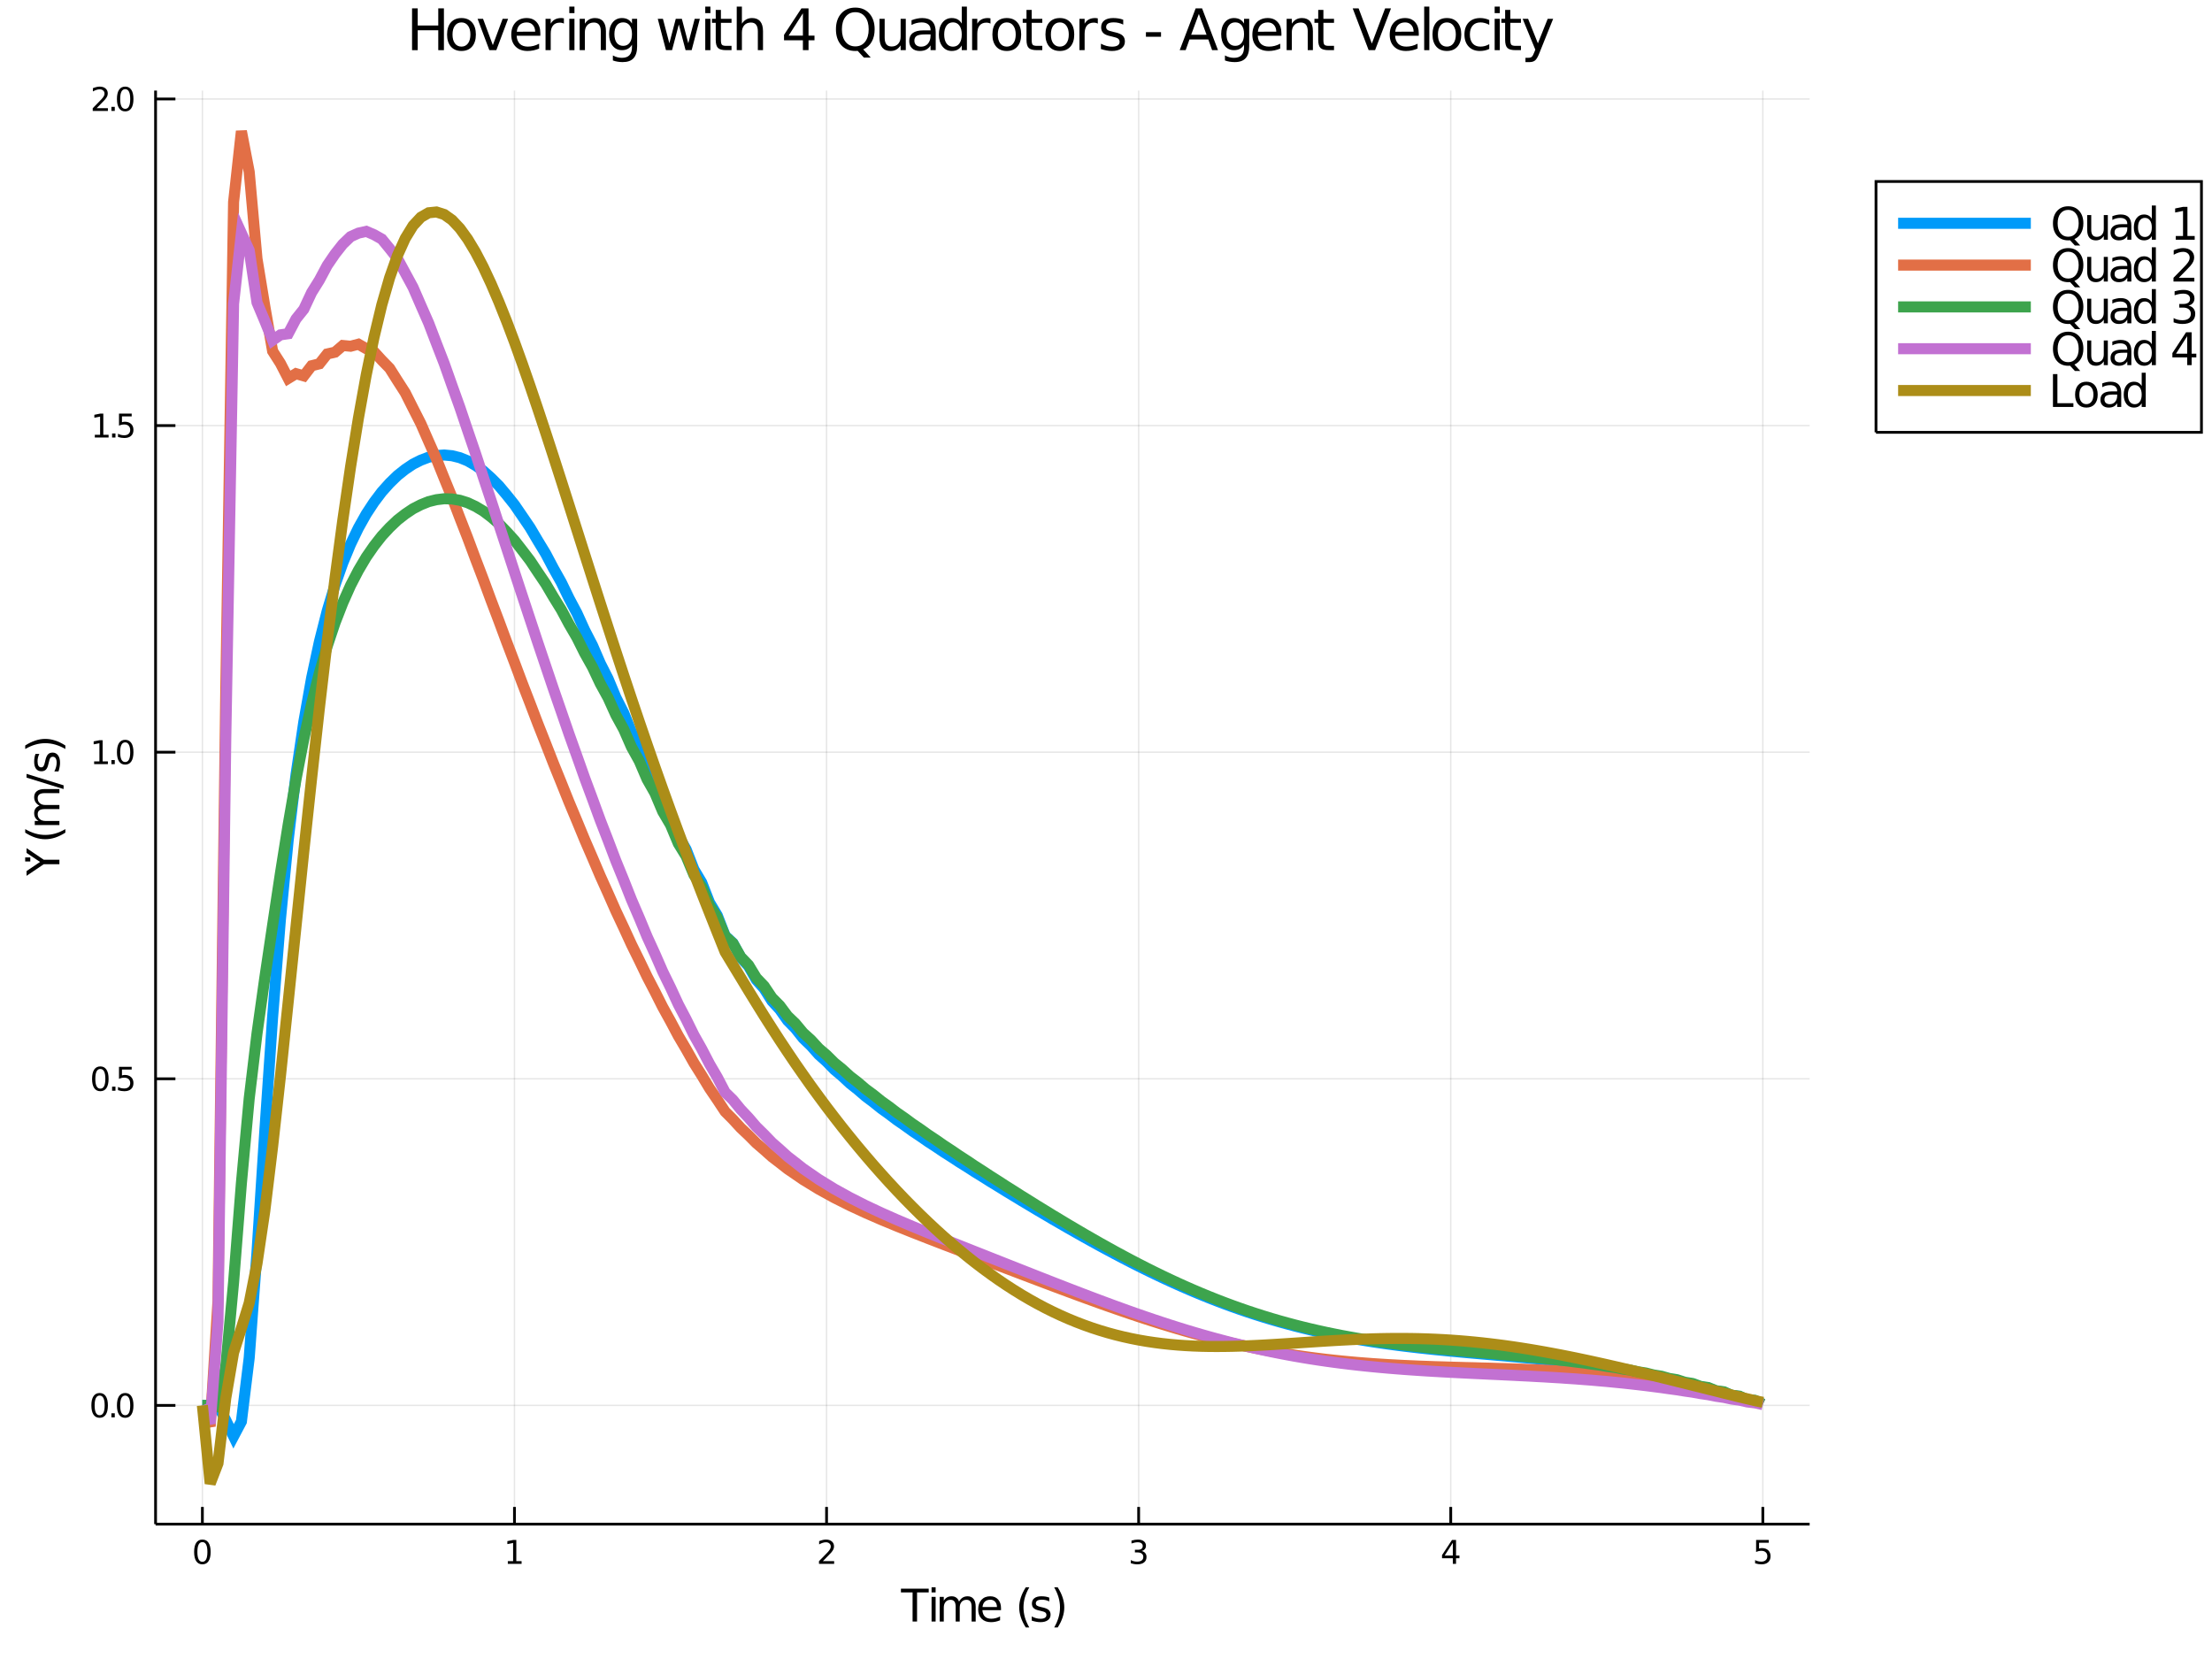<?xml version="1.0" encoding="utf-8"?>
<svg xmlns="http://www.w3.org/2000/svg" xmlns:xlink="http://www.w3.org/1999/xlink" width="800" height="600" viewBox="0 0 3200 2400">
<rect x="0" y="0" width="3200" height="2400" fill="#333333" stroke="none"/>
<defs>
  <clipPath id="clip7400">
    <rect x="0" y="0" width="3200" height="2400"/>
  </clipPath>
</defs>
<path clip-path="url(#clip7400)" d="
M0 2400 L3200 2400 L3200 0 L0 0  Z
  " fill="#ffffff" fill-rule="evenodd" fill-opacity="1"/>
<defs>
  <clipPath id="clip7401">
    <rect x="640" y="0" width="2241" height="2241"/>
  </clipPath>
</defs>
<path clip-path="url(#clip7400)" d="
M225.056 2204.92 L2617.92 2204.92 L2617.92 131.032 L225.056 131.032  Z
  " fill="#ffffff" fill-rule="evenodd" fill-opacity="1"/>
<defs>
  <clipPath id="clip7402">
    <rect x="225" y="131" width="2394" height="2075"/>
  </clipPath>
</defs>
<polyline clip-path="url(#clip7402)" style="stroke:#000000; stroke-width:2; stroke-opacity:0.1; fill:none" points="
  292.779,2204.92 292.779,131.032 
  "/>
<polyline clip-path="url(#clip7402)" style="stroke:#000000; stroke-width:2; stroke-opacity:0.1; fill:none" points="
  744.263,2204.92 744.263,131.032 
  "/>
<polyline clip-path="url(#clip7402)" style="stroke:#000000; stroke-width:2; stroke-opacity:0.1; fill:none" points="
  1195.75,2204.92 1195.75,131.032 
  "/>
<polyline clip-path="url(#clip7402)" style="stroke:#000000; stroke-width:2; stroke-opacity:0.1; fill:none" points="
  1647.23,2204.92 1647.23,131.032 
  "/>
<polyline clip-path="url(#clip7402)" style="stroke:#000000; stroke-width:2; stroke-opacity:0.1; fill:none" points="
  2098.72,2204.92 2098.72,131.032 
  "/>
<polyline clip-path="url(#clip7402)" style="stroke:#000000; stroke-width:2; stroke-opacity:0.1; fill:none" points="
  2550.2,2204.92 2550.2,131.032 
  "/>
<polyline clip-path="url(#clip7402)" style="stroke:#000000; stroke-width:2; stroke-opacity:0.1; fill:none" points="
  225.056,2033.12 2617.92,2033.12 
  "/>
<polyline clip-path="url(#clip7402)" style="stroke:#000000; stroke-width:2; stroke-opacity:0.1; fill:none" points="
  225.056,1560.64 2617.92,1560.64 
  "/>
<polyline clip-path="url(#clip7402)" style="stroke:#000000; stroke-width:2; stroke-opacity:0.1; fill:none" points="
  225.056,1088.16 2617.92,1088.16 
  "/>
<polyline clip-path="url(#clip7402)" style="stroke:#000000; stroke-width:2; stroke-opacity:0.1; fill:none" points="
  225.056,615.676 2617.92,615.676 
  "/>
<polyline clip-path="url(#clip7402)" style="stroke:#000000; stroke-width:2; stroke-opacity:0.1; fill:none" points="
  225.056,143.196 2617.92,143.196 
  "/>
<polyline clip-path="url(#clip7400)" style="stroke:#000000; stroke-width:4; stroke-opacity:1; fill:none" points="
  225.056,2204.92 2617.92,2204.92 
  "/>
<polyline clip-path="url(#clip7400)" style="stroke:#000000; stroke-width:4; stroke-opacity:1; fill:none" points="
  225.056,2204.92 225.056,131.032 
  "/>
<polyline clip-path="url(#clip7400)" style="stroke:#000000; stroke-width:4; stroke-opacity:1; fill:none" points="
  292.779,2204.92 292.779,2180.03 
  "/>
<polyline clip-path="url(#clip7400)" style="stroke:#000000; stroke-width:4; stroke-opacity:1; fill:none" points="
  744.263,2204.92 744.263,2180.03 
  "/>
<polyline clip-path="url(#clip7400)" style="stroke:#000000; stroke-width:4; stroke-opacity:1; fill:none" points="
  1195.75,2204.92 1195.75,2180.03 
  "/>
<polyline clip-path="url(#clip7400)" style="stroke:#000000; stroke-width:4; stroke-opacity:1; fill:none" points="
  1647.23,2204.92 1647.23,2180.03 
  "/>
<polyline clip-path="url(#clip7400)" style="stroke:#000000; stroke-width:4; stroke-opacity:1; fill:none" points="
  2098.72,2204.92 2098.72,2180.03 
  "/>
<polyline clip-path="url(#clip7400)" style="stroke:#000000; stroke-width:4; stroke-opacity:1; fill:none" points="
  2550.2,2204.92 2550.2,2180.03 
  "/>
<polyline clip-path="url(#clip7400)" style="stroke:#000000; stroke-width:4; stroke-opacity:1; fill:none" points="
  225.056,2033.12 253.771,2033.12 
  "/>
<polyline clip-path="url(#clip7400)" style="stroke:#000000; stroke-width:4; stroke-opacity:1; fill:none" points="
  225.056,1560.64 253.771,1560.64 
  "/>
<polyline clip-path="url(#clip7400)" style="stroke:#000000; stroke-width:4; stroke-opacity:1; fill:none" points="
  225.056,1088.16 253.771,1088.16 
  "/>
<polyline clip-path="url(#clip7400)" style="stroke:#000000; stroke-width:4; stroke-opacity:1; fill:none" points="
  225.056,615.676 253.771,615.676 
  "/>
<polyline clip-path="url(#clip7400)" style="stroke:#000000; stroke-width:4; stroke-opacity:1; fill:none" points="
  225.056,143.196 253.771,143.196 
  "/>
<path clip-path="url(#clip7400)" d="M 0 0 M292.779 2230.91 Q289.168 2230.91 287.339 2234.48 Q285.534 2238.02 285.534 2245.15 Q285.534 2252.25 287.339 2255.82 Q289.168 2259.36 292.779 2259.36 Q296.413 2259.36 298.219 2255.82 Q300.047 2252.25 300.047 2245.15 Q300.047 2238.02 298.219 2234.48 Q296.413 2230.91 292.779 2230.91 M292.779 2227.21 Q298.589 2227.21 301.645 2231.81 Q304.723 2236.4 304.723 2245.15 Q304.723 2253.87 301.645 2258.48 Q298.589 2263.06 292.779 2263.06 Q286.969 2263.06 283.89 2258.48 Q280.835 2253.87 280.835 2245.15 Q280.835 2236.4 283.89 2231.81 Q286.969 2227.21 292.779 2227.21 Z" fill="#000000" fill-rule="evenodd" fill-opacity="1" /><path clip-path="url(#clip7400)" d="M 0 0 M734.645 2258.46 L742.284 2258.46 L742.284 2232.09 L733.974 2233.76 L733.974 2229.5 L742.238 2227.83 L746.914 2227.83 L746.914 2258.46 L754.553 2258.46 L754.553 2262.39 L734.645 2262.39 L734.645 2258.46 Z" fill="#000000" fill-rule="evenodd" fill-opacity="1" /><path clip-path="url(#clip7400)" d="M 0 0 M1190.4 2258.46 L1206.72 2258.46 L1206.72 2262.39 L1184.78 2262.39 L1184.78 2258.46 Q1187.44 2255.7 1192.02 2251.07 Q1196.63 2246.42 1197.81 2245.08 Q1200.05 2242.55 1200.93 2240.82 Q1201.84 2239.06 1201.84 2237.37 Q1201.84 2234.61 1199.89 2232.88 Q1197.97 2231.14 1194.87 2231.14 Q1192.67 2231.14 1190.22 2231.91 Q1187.78 2232.67 1185.01 2234.22 L1185.01 2229.5 Q1187.83 2228.36 1190.28 2227.79 Q1192.74 2227.21 1194.78 2227.21 Q1200.15 2227.21 1203.34 2229.89 Q1206.53 2232.58 1206.53 2237.07 Q1206.53 2239.2 1205.72 2241.12 Q1204.94 2243.02 1202.83 2245.61 Q1202.25 2246.28 1199.15 2249.5 Q1196.05 2252.69 1190.4 2258.46 Z" fill="#000000" fill-rule="evenodd" fill-opacity="1" /><path clip-path="url(#clip7400)" d="M 0 0 M1651.48 2243.76 Q1654.84 2244.48 1656.71 2246.74 Q1658.61 2249.01 1658.61 2252.35 Q1658.61 2257.46 1655.09 2260.26 Q1651.57 2263.06 1645.09 2263.06 Q1642.91 2263.06 1640.6 2262.62 Q1638.31 2262.21 1635.85 2261.35 L1635.85 2256.84 Q1637.8 2257.97 1640.11 2258.55 Q1642.43 2259.13 1644.95 2259.13 Q1649.35 2259.13 1651.64 2257.39 Q1653.96 2255.66 1653.96 2252.35 Q1653.96 2249.29 1651.8 2247.58 Q1649.67 2245.84 1645.85 2245.84 L1641.83 2245.84 L1641.83 2242 L1646.04 2242 Q1649.49 2242 1651.32 2240.63 Q1653.15 2239.24 1653.15 2236.65 Q1653.15 2233.99 1651.25 2232.58 Q1649.37 2231.14 1645.85 2231.14 Q1643.93 2231.14 1641.73 2231.56 Q1639.54 2231.98 1636.9 2232.85 L1636.9 2228.69 Q1639.56 2227.95 1641.87 2227.58 Q1644.21 2227.21 1646.27 2227.21 Q1651.6 2227.21 1654.7 2229.64 Q1657.8 2232.04 1657.8 2236.17 Q1657.8 2239.04 1656.16 2241.03 Q1654.51 2242.99 1651.48 2243.76 Z" fill="#000000" fill-rule="evenodd" fill-opacity="1" /><path clip-path="url(#clip7400)" d="M 0 0 M2101.73 2231.91 L2089.92 2250.35 L2101.73 2250.35 L2101.73 2231.91 M2100.5 2227.83 L2106.38 2227.83 L2106.38 2250.35 L2111.31 2250.35 L2111.31 2254.24 L2106.38 2254.24 L2106.38 2262.39 L2101.73 2262.39 L2101.73 2254.24 L2086.12 2254.24 L2086.12 2249.73 L2100.5 2227.83 Z" fill="#000000" fill-rule="evenodd" fill-opacity="1" /><path clip-path="url(#clip7400)" d="M 0 0 M2540.48 2227.83 L2558.83 2227.83 L2558.83 2231.77 L2544.76 2231.77 L2544.76 2240.24 Q2545.78 2239.89 2546.8 2239.73 Q2547.82 2239.54 2548.83 2239.54 Q2554.62 2239.54 2558 2242.72 Q2561.38 2245.89 2561.38 2251.3 Q2561.38 2256.88 2557.91 2259.98 Q2554.44 2263.06 2548.12 2263.06 Q2545.94 2263.06 2543.67 2262.69 Q2541.43 2262.32 2539.02 2261.58 L2539.02 2256.88 Q2541.1 2258.02 2543.33 2258.57 Q2545.55 2259.13 2548.02 2259.13 Q2552.03 2259.13 2554.37 2257.02 Q2556.71 2254.92 2556.71 2251.3 Q2556.71 2247.69 2554.37 2245.59 Q2552.03 2243.48 2548.02 2243.48 Q2546.15 2243.48 2544.27 2243.9 Q2542.42 2244.31 2540.48 2245.19 L2540.48 2227.83 Z" fill="#000000" fill-rule="evenodd" fill-opacity="1" /><path clip-path="url(#clip7400)" d="M 0 0 M144.145 2018.91 Q140.533 2018.91 138.705 2022.48 Q136.899 2026.02 136.899 2033.15 Q136.899 2040.26 138.705 2043.82 Q140.533 2047.36 144.145 2047.36 Q147.779 2047.36 149.584 2043.82 Q151.413 2040.26 151.413 2033.15 Q151.413 2026.02 149.584 2022.48 Q147.779 2018.91 144.145 2018.91 M144.145 2015.21 Q149.955 2015.21 153.01 2019.82 Q156.089 2024.4 156.089 2033.15 Q156.089 2041.88 153.01 2046.48 Q149.955 2051.07 144.145 2051.07 Q138.334 2051.07 135.256 2046.48 Q132.2 2041.88 132.2 2033.15 Q132.2 2024.4 135.256 2019.82 Q138.334 2015.21 144.145 2015.21 Z" fill="#000000" fill-rule="evenodd" fill-opacity="1" /><path clip-path="url(#clip7400)" d="M 0 0 M161.158 2044.52 L166.043 2044.52 L166.043 2050.4 L161.158 2050.4 L161.158 2044.52 Z" fill="#000000" fill-rule="evenodd" fill-opacity="1" /><path clip-path="url(#clip7400)" d="M 0 0 M181.112 2018.91 Q177.501 2018.91 175.672 2022.48 Q173.867 2026.02 173.867 2033.15 Q173.867 2040.26 175.672 2043.82 Q177.501 2047.36 181.112 2047.36 Q184.746 2047.36 186.552 2043.82 Q188.38 2040.26 188.38 2033.15 Q188.38 2026.02 186.552 2022.48 Q184.746 2018.91 181.112 2018.91 M181.112 2015.21 Q186.922 2015.21 189.978 2019.82 Q193.056 2024.4 193.056 2033.15 Q193.056 2041.88 189.978 2046.48 Q186.922 2051.07 181.112 2051.07 Q175.302 2051.07 172.223 2046.48 Q169.168 2041.88 169.168 2033.15 Q169.168 2024.4 172.223 2019.82 Q175.302 2015.21 181.112 2015.21 Z" fill="#000000" fill-rule="evenodd" fill-opacity="1" /><path clip-path="url(#clip7400)" d="M 0 0 M145.14 1546.43 Q141.529 1546.43 139.7 1550 Q137.895 1553.54 137.895 1560.67 Q137.895 1567.78 139.7 1571.34 Q141.529 1574.88 145.14 1574.88 Q148.774 1574.88 150.58 1571.34 Q152.408 1567.78 152.408 1560.67 Q152.408 1553.54 150.58 1550 Q148.774 1546.43 145.14 1546.43 M145.14 1542.73 Q150.95 1542.73 154.006 1547.34 Q157.084 1551.92 157.084 1560.67 Q157.084 1569.4 154.006 1574 Q150.95 1578.59 145.14 1578.59 Q139.33 1578.59 136.251 1574 Q133.196 1569.4 133.196 1560.67 Q133.196 1551.92 136.251 1547.34 Q139.33 1542.73 145.14 1542.73 Z" fill="#000000" fill-rule="evenodd" fill-opacity="1" /><path clip-path="url(#clip7400)" d="M 0 0 M162.154 1572.04 L167.038 1572.04 L167.038 1577.92 L162.154 1577.92 L162.154 1572.04 Z" fill="#000000" fill-rule="evenodd" fill-opacity="1" /><path clip-path="url(#clip7400)" d="M 0 0 M172.154 1543.36 L190.51 1543.36 L190.51 1547.29 L176.436 1547.29 L176.436 1555.76 Q177.455 1555.42 178.473 1555.25 Q179.492 1555.07 180.51 1555.07 Q186.297 1555.07 189.677 1558.24 Q193.056 1561.41 193.056 1566.83 Q193.056 1572.41 189.584 1575.51 Q186.112 1578.59 179.792 1578.59 Q177.617 1578.59 175.348 1578.22 Q173.103 1577.85 170.695 1577.11 L170.695 1572.41 Q172.779 1573.54 175.001 1574.1 Q177.223 1574.65 179.7 1574.65 Q183.705 1574.65 186.042 1572.55 Q188.38 1570.44 188.38 1566.83 Q188.38 1563.22 186.042 1561.11 Q183.705 1559 179.7 1559 Q177.825 1559 175.95 1559.42 Q174.098 1559.84 172.154 1560.72 L172.154 1543.36 Z" fill="#000000" fill-rule="evenodd" fill-opacity="1" /><path clip-path="url(#clip7400)" d="M 0 0 M136.182 1101.5 L143.82 1101.5 L143.82 1075.14 L135.51 1076.8 L135.51 1072.54 L143.774 1070.88 L148.45 1070.88 L148.45 1101.5 L156.089 1101.5 L156.089 1105.44 L136.182 1105.44 L136.182 1101.5 Z" fill="#000000" fill-rule="evenodd" fill-opacity="1" /><path clip-path="url(#clip7400)" d="M 0 0 M161.158 1099.56 L166.043 1099.56 L166.043 1105.44 L161.158 1105.44 L161.158 1099.56 Z" fill="#000000" fill-rule="evenodd" fill-opacity="1" /><path clip-path="url(#clip7400)" d="M 0 0 M181.112 1073.95 Q177.501 1073.95 175.672 1077.52 Q173.867 1081.06 173.867 1088.19 Q173.867 1095.3 175.672 1098.86 Q177.501 1102.4 181.112 1102.4 Q184.746 1102.4 186.552 1098.86 Q188.38 1095.3 188.38 1088.19 Q188.38 1081.06 186.552 1077.52 Q184.746 1073.95 181.112 1073.95 M181.112 1070.25 Q186.922 1070.25 189.978 1074.86 Q193.056 1079.44 193.056 1088.19 Q193.056 1096.92 189.978 1101.52 Q186.922 1106.11 181.112 1106.11 Q175.302 1106.11 172.223 1101.52 Q169.168 1096.92 169.168 1088.19 Q169.168 1079.44 172.223 1074.86 Q175.302 1070.25 181.112 1070.25 Z" fill="#000000" fill-rule="evenodd" fill-opacity="1" /><path clip-path="url(#clip7400)" d="M 0 0 M137.177 629.021 L144.816 629.021 L144.816 602.655 L136.506 604.322 L136.506 600.063 L144.77 598.396 L149.445 598.396 L149.445 629.021 L157.084 629.021 L157.084 632.956 L137.177 632.956 L137.177 629.021 Z" fill="#000000" fill-rule="evenodd" fill-opacity="1" /><path clip-path="url(#clip7400)" d="M 0 0 M162.154 627.077 L167.038 627.077 L167.038 632.956 L162.154 632.956 L162.154 627.077 Z" fill="#000000" fill-rule="evenodd" fill-opacity="1" /><path clip-path="url(#clip7400)" d="M 0 0 M172.154 598.396 L190.51 598.396 L190.51 602.331 L176.436 602.331 L176.436 610.803 Q177.455 610.456 178.473 610.294 Q179.492 610.109 180.51 610.109 Q186.297 610.109 189.677 613.28 Q193.056 616.452 193.056 621.868 Q193.056 627.447 189.584 630.549 Q186.112 633.627 179.792 633.627 Q177.617 633.627 175.348 633.257 Q173.103 632.887 170.695 632.146 L170.695 627.447 Q172.779 628.581 175.001 629.137 Q177.223 629.692 179.7 629.692 Q183.705 629.692 186.042 627.586 Q188.38 625.479 188.38 621.868 Q188.38 618.257 186.042 616.151 Q183.705 614.044 179.7 614.044 Q177.825 614.044 175.95 614.461 Q174.098 614.878 172.154 615.757 L172.154 598.396 Z" fill="#000000" fill-rule="evenodd" fill-opacity="1" /><path clip-path="url(#clip7400)" d="M 0 0 M139.77 156.541 L156.089 156.541 L156.089 160.476 L134.145 160.476 L134.145 156.541 Q136.807 153.787 141.39 149.157 Q145.996 144.504 147.177 143.162 Q149.422 140.639 150.302 138.902 Q151.205 137.143 151.205 135.453 Q151.205 132.699 149.26 130.963 Q147.339 129.227 144.237 129.227 Q142.038 129.227 139.584 129.99 Q137.154 130.754 134.376 132.305 L134.376 127.583 Q137.2 126.449 139.654 125.87 Q142.108 125.291 144.145 125.291 Q149.515 125.291 152.709 127.977 Q155.904 130.662 155.904 135.152 Q155.904 137.282 155.094 139.203 Q154.307 141.102 152.2 143.694 Q151.621 144.365 148.52 147.583 Q145.418 150.777 139.77 156.541 Z" fill="#000000" fill-rule="evenodd" fill-opacity="1" /><path clip-path="url(#clip7400)" d="M 0 0 M161.158 154.597 L166.043 154.597 L166.043 160.476 L161.158 160.476 L161.158 154.597 Z" fill="#000000" fill-rule="evenodd" fill-opacity="1" /><path clip-path="url(#clip7400)" d="M 0 0 M181.112 128.995 Q177.501 128.995 175.672 132.56 Q173.867 136.102 173.867 143.231 Q173.867 150.338 175.672 153.902 Q177.501 157.444 181.112 157.444 Q184.746 157.444 186.552 153.902 Q188.38 150.338 188.38 143.231 Q188.38 136.102 186.552 132.56 Q184.746 128.995 181.112 128.995 M181.112 125.291 Q186.922 125.291 189.978 129.898 Q193.056 134.481 193.056 143.231 Q193.056 151.958 189.978 156.564 Q186.922 161.148 181.112 161.148 Q175.302 161.148 172.223 156.564 Q169.168 151.958 169.168 143.231 Q169.168 134.481 172.223 129.898 Q175.302 125.291 181.112 125.291 Z" fill="#000000" fill-rule="evenodd" fill-opacity="1" /><path clip-path="url(#clip7400)" d="M 0 0 M596.098 12.096 L604.281 12.096 L604.281 36.888 L634.014 36.888 L634.014 12.096 L642.197 12.096 L642.197 72.576 L634.014 72.576 L634.014 43.774 L604.281 43.774 L604.281 72.576 L596.098 72.576 L596.098 12.096 Z" fill="#000000" fill-rule="evenodd" fill-opacity="1" /><path clip-path="url(#clip7400)" d="M 0 0 M667.596 32.431 Q661.601 32.431 658.117 37.131 Q654.633 41.789 654.633 49.931 Q654.633 58.074 658.077 62.773 Q661.56 67.431 667.596 67.431 Q673.551 67.431 677.035 62.732 Q680.519 58.033 680.519 49.931 Q680.519 41.87 677.035 37.171 Q673.551 32.431 667.596 32.431 M667.596 26.112 Q677.318 26.112 682.868 32.431 Q688.418 38.751 688.418 49.931 Q688.418 61.071 682.868 67.431 Q677.318 73.751 667.596 73.751 Q657.834 73.751 652.284 67.431 Q646.775 61.071 646.775 49.931 Q646.775 38.751 652.284 32.431 Q657.834 26.112 667.596 26.112 Z" fill="#000000" fill-rule="evenodd" fill-opacity="1" /><path clip-path="url(#clip7400)" d="M 0 0 M690.889 27.206 L698.788 27.206 L712.966 65.284 L727.145 27.206 L735.044 27.206 L718.03 72.576 L707.903 72.576 L690.889 27.206 Z" fill="#000000" fill-rule="evenodd" fill-opacity="1" /><path clip-path="url(#clip7400)" d="M 0 0 M781.67 48.028 L781.67 51.673 L747.399 51.673 Q747.885 59.37 752.017 63.421 Q756.19 67.431 763.603 67.431 Q767.897 67.431 771.907 66.378 Q775.958 65.325 779.928 63.218 L779.928 70.267 Q775.917 71.968 771.705 72.86 Q767.492 73.751 763.157 73.751 Q752.301 73.751 745.941 67.431 Q739.621 61.112 739.621 50.337 Q739.621 39.197 745.617 32.675 Q751.653 26.112 761.861 26.112 Q771.016 26.112 776.323 32.026 Q781.67 37.9 781.67 48.028 M774.216 45.84 Q774.135 39.723 770.773 36.077 Q767.451 32.431 761.942 32.431 Q755.703 32.431 751.936 35.956 Q748.209 39.48 747.642 45.88 L774.216 45.84 Z" fill="#000000" fill-rule="evenodd" fill-opacity="1" /><path clip-path="url(#clip7400)" d="M 0 0 M815.778 34.173 Q814.523 33.444 813.024 33.12 Q811.565 32.756 809.783 32.756 Q803.464 32.756 800.061 36.888 Q796.699 40.979 796.699 48.676 L796.699 72.576 L789.204 72.576 L789.204 27.206 L796.699 27.206 L796.699 34.254 Q799.048 30.122 802.815 28.138 Q806.583 26.112 811.971 26.112 Q812.74 26.112 813.672 26.234 Q814.604 26.315 815.738 26.517 L815.778 34.173 Z" fill="#000000" fill-rule="evenodd" fill-opacity="1" /><path clip-path="url(#clip7400)" d="M 0 0 M823.597 27.206 L831.05 27.206 L831.05 72.576 L823.597 72.576 L823.597 27.206 M823.597 9.544 L831.05 9.544 L831.05 18.983 L823.597 18.983 L823.597 9.544 Z" fill="#000000" fill-rule="evenodd" fill-opacity="1" /><path clip-path="url(#clip7400)" d="M 0 0 M876.582 45.192 L876.582 72.576 L869.129 72.576 L869.129 45.435 Q869.129 38.994 866.617 35.794 Q864.106 32.594 859.083 32.594 Q853.047 32.594 849.563 36.442 Q846.079 40.29 846.079 46.934 L846.079 72.576 L838.585 72.576 L838.585 27.206 L846.079 27.206 L846.079 34.254 Q848.753 30.163 852.358 28.138 Q856.004 26.112 860.743 26.112 Q868.562 26.112 872.572 30.973 Q876.582 35.794 876.582 45.192 Z" fill="#000000" fill-rule="evenodd" fill-opacity="1" /><path clip-path="url(#clip7400)" d="M 0 0 M914.256 49.364 Q914.256 41.263 910.894 36.806 Q907.572 32.35 901.536 32.35 Q895.541 32.35 892.178 36.806 Q888.857 41.263 888.857 49.364 Q888.857 57.426 892.178 61.882 Q895.541 66.338 901.536 66.338 Q907.572 66.338 910.894 61.882 Q914.256 57.426 914.256 49.364 M921.71 66.945 Q921.71 78.531 916.565 84.162 Q911.42 89.833 900.807 89.833 Q896.877 89.833 893.394 89.225 Q889.91 88.658 886.629 87.443 L886.629 80.192 Q889.91 81.974 893.11 82.825 Q896.31 83.675 899.632 83.675 Q906.964 83.675 910.61 79.827 Q914.256 76.019 914.256 68.282 L914.256 64.596 Q911.947 68.606 908.342 70.591 Q904.736 72.576 899.713 72.576 Q891.368 72.576 886.264 66.216 Q881.16 59.856 881.16 49.364 Q881.16 38.832 886.264 32.472 Q891.368 26.112 899.713 26.112 Q904.736 26.112 908.342 28.097 Q911.947 30.082 914.256 34.092 L914.256 27.206 L921.71 27.206 L921.71 66.945 Z" fill="#000000" fill-rule="evenodd" fill-opacity="1" /><path clip-path="url(#clip7400)" d="M 0 0 M951.565 27.206 L959.018 27.206 L968.335 62.611 L977.612 27.206 L986.402 27.206 L995.72 62.611 L1005 27.206 L1012.45 27.206 L1000.58 72.576 L991.79 72.576 L982.028 35.389 L972.224 72.576 L963.434 72.576 L951.565 27.206 Z" fill="#000000" fill-rule="evenodd" fill-opacity="1" /><path clip-path="url(#clip7400)" d="M 0 0 M1020.27 27.206 L1027.72 27.206 L1027.72 72.576 L1020.27 72.576 L1020.27 27.206 M1020.27 9.544 L1027.72 9.544 L1027.72 18.983 L1020.27 18.983 L1020.27 9.544 Z" fill="#000000" fill-rule="evenodd" fill-opacity="1" /><path clip-path="url(#clip7400)" d="M 0 0 M1042.91 14.324 L1042.91 27.206 L1058.27 27.206 L1058.27 32.999 L1042.91 32.999 L1042.91 57.628 Q1042.91 63.178 1044.41 64.758 Q1045.95 66.338 1050.61 66.338 L1058.27 66.338 L1058.27 72.576 L1050.61 72.576 Q1041.98 72.576 1038.7 69.376 Q1035.42 66.135 1035.42 57.628 L1035.42 32.999 L1029.95 32.999 L1029.95 27.206 L1035.42 27.206 L1035.42 14.324 L1042.91 14.324 Z" fill="#000000" fill-rule="evenodd" fill-opacity="1" /><path clip-path="url(#clip7400)" d="M 0 0 M1103.8 45.192 L1103.8 72.576 L1096.34 72.576 L1096.34 45.435 Q1096.34 38.994 1093.83 35.794 Q1091.32 32.594 1086.3 32.594 Q1080.26 32.594 1076.78 36.442 Q1073.29 40.29 1073.29 46.934 L1073.29 72.576 L1065.8 72.576 L1065.8 9.544 L1073.29 9.544 L1073.29 34.254 Q1075.97 30.163 1079.57 28.138 Q1083.22 26.112 1087.96 26.112 Q1095.78 26.112 1099.79 30.973 Q1103.8 35.794 1103.8 45.192 Z" fill="#000000" fill-rule="evenodd" fill-opacity="1" /><path clip-path="url(#clip7400)" d="M 0 0 M1161.52 19.226 L1140.86 51.511 L1161.52 51.511 L1161.52 19.226 M1159.38 12.096 L1169.67 12.096 L1169.67 51.511 L1178.29 51.511 L1178.29 58.317 L1169.67 58.317 L1169.67 72.576 L1161.52 72.576 L1161.52 58.317 L1134.22 58.317 L1134.22 50.418 L1159.38 12.096 Z" fill="#000000" fill-rule="evenodd" fill-opacity="1" /><path clip-path="url(#clip7400)" d="M 0 0 M1237.36 17.646 Q1228.44 17.646 1223.18 24.289 Q1217.95 30.933 1217.95 42.397 Q1217.95 53.82 1223.18 60.464 Q1228.44 67.107 1237.36 67.107 Q1246.27 67.107 1251.45 60.464 Q1256.68 53.82 1256.68 42.397 Q1256.68 30.933 1251.45 24.289 Q1246.27 17.646 1237.36 17.646 M1248.82 71.482 L1259.6 83.27 L1249.71 83.27 L1240.76 73.589 Q1239.42 73.67 1238.69 73.71 Q1238 73.751 1237.36 73.751 Q1224.6 73.751 1216.94 65.244 Q1209.32 56.697 1209.32 42.397 Q1209.32 28.057 1216.94 19.55 Q1224.6 11.002 1237.36 11.002 Q1250.08 11.002 1257.69 19.55 Q1265.31 28.057 1265.31 42.397 Q1265.31 52.929 1261.05 60.423 Q1256.84 67.918 1248.82 71.482 Z" fill="#000000" fill-rule="evenodd" fill-opacity="1" /><path clip-path="url(#clip7400)" d="M 0 0 M1272.36 54.671 L1272.36 27.206 L1279.81 27.206 L1279.81 54.387 Q1279.81 60.828 1282.32 64.069 Q1284.83 67.269 1289.86 67.269 Q1295.89 67.269 1299.38 63.421 Q1302.9 59.573 1302.9 52.929 L1302.9 27.206 L1310.35 27.206 L1310.35 72.576 L1302.9 72.576 L1302.9 65.608 Q1300.19 69.74 1296.58 71.766 Q1293.02 73.751 1288.28 73.751 Q1280.46 73.751 1276.41 68.89 Q1272.36 64.029 1272.36 54.671 M1291.11 26.112 L1291.11 26.112 Z" fill="#000000" fill-rule="evenodd" fill-opacity="1" /><path clip-path="url(#clip7400)" d="M 0 0 M1338.79 49.769 Q1329.76 49.769 1326.27 51.835 Q1322.79 53.901 1322.79 58.884 Q1322.79 62.854 1325.38 65.203 Q1328.02 67.512 1332.51 67.512 Q1338.71 67.512 1342.44 63.137 Q1346.2 58.722 1346.2 51.43 L1346.2 49.769 L1338.79 49.769 M1353.66 46.691 L1353.66 72.576 L1346.2 72.576 L1346.2 65.689 Q1343.65 69.821 1339.84 71.806 Q1336.04 73.751 1330.53 73.751 Q1323.56 73.751 1319.43 69.862 Q1315.34 65.933 1315.34 59.37 Q1315.34 51.714 1320.44 47.825 Q1325.58 43.936 1335.75 43.936 L1346.2 43.936 L1346.2 43.207 Q1346.2 38.062 1342.8 35.267 Q1339.44 32.431 1333.32 32.431 Q1329.43 32.431 1325.75 33.363 Q1322.06 34.295 1318.66 36.158 L1318.66 29.272 Q1322.75 27.692 1326.6 26.922 Q1330.45 26.112 1334.09 26.112 Q1343.94 26.112 1348.8 31.216 Q1353.66 36.32 1353.66 46.691 Z" fill="#000000" fill-rule="evenodd" fill-opacity="1" /><path clip-path="url(#clip7400)" d="M 0 0 M1391.33 34.092 L1391.33 9.544 L1398.78 9.544 L1398.78 72.576 L1391.33 72.576 L1391.33 65.77 Q1388.98 69.821 1385.38 71.806 Q1381.81 73.751 1376.79 73.751 Q1368.56 73.751 1363.38 67.188 Q1358.23 60.626 1358.23 49.931 Q1358.23 39.237 1363.38 32.675 Q1368.56 26.112 1376.79 26.112 Q1381.81 26.112 1385.38 28.097 Q1388.98 30.041 1391.33 34.092 M1365.93 49.931 Q1365.93 58.155 1369.29 62.854 Q1372.7 67.512 1378.61 67.512 Q1384.53 67.512 1387.93 62.854 Q1391.33 58.155 1391.33 49.931 Q1391.33 41.708 1387.93 37.05 Q1384.53 32.35 1378.61 32.35 Q1372.7 32.35 1369.29 37.05 Q1365.93 41.708 1365.93 49.931 Z" fill="#000000" fill-rule="evenodd" fill-opacity="1" /><path clip-path="url(#clip7400)" d="M 0 0 M1432.89 34.173 Q1431.64 33.444 1430.14 33.12 Q1428.68 32.756 1426.9 32.756 Q1420.58 32.756 1417.18 36.888 Q1413.81 40.979 1413.81 48.676 L1413.81 72.576 L1406.32 72.576 L1406.32 27.206 L1413.81 27.206 L1413.81 34.254 Q1416.16 30.122 1419.93 28.138 Q1423.7 26.112 1429.09 26.112 Q1429.85 26.112 1430.79 26.234 Q1431.72 26.315 1432.85 26.517 L1432.89 34.173 Z" fill="#000000" fill-rule="evenodd" fill-opacity="1" /><path clip-path="url(#clip7400)" d="M 0 0 M1456.47 32.431 Q1450.47 32.431 1446.99 37.131 Q1443.51 41.789 1443.51 49.931 Q1443.51 58.074 1446.95 62.773 Q1450.43 67.431 1456.47 67.431 Q1462.42 67.431 1465.91 62.732 Q1469.39 58.033 1469.39 49.931 Q1469.39 41.87 1465.91 37.171 Q1462.42 32.431 1456.47 32.431 M1456.47 26.112 Q1466.19 26.112 1471.74 32.431 Q1477.29 38.751 1477.29 49.931 Q1477.29 61.071 1471.74 67.431 Q1466.19 73.751 1456.47 73.751 Q1446.71 73.751 1441.16 67.431 Q1435.65 61.071 1435.65 49.931 Q1435.65 38.751 1441.16 32.431 Q1446.71 26.112 1456.47 26.112 Z" fill="#000000" fill-rule="evenodd" fill-opacity="1" /><path clip-path="url(#clip7400)" d="M 0 0 M1492.48 14.324 L1492.48 27.206 L1507.83 27.206 L1507.83 32.999 L1492.48 32.999 L1492.48 57.628 Q1492.48 63.178 1493.98 64.758 Q1495.52 66.338 1500.18 66.338 L1507.83 66.338 L1507.83 72.576 L1500.18 72.576 Q1491.55 72.576 1488.27 69.376 Q1484.99 66.135 1484.99 57.628 L1484.99 32.999 L1479.52 32.999 L1479.52 27.206 L1484.99 27.206 L1484.99 14.324 L1492.48 14.324 Z" fill="#000000" fill-rule="evenodd" fill-opacity="1" /><path clip-path="url(#clip7400)" d="M 0 0 M1533.23 32.431 Q1527.24 32.431 1523.75 37.131 Q1520.27 41.789 1520.27 49.931 Q1520.27 58.074 1523.71 62.773 Q1527.2 67.431 1533.23 67.431 Q1539.19 67.431 1542.67 62.732 Q1546.16 58.033 1546.16 49.931 Q1546.16 41.87 1542.67 37.171 Q1539.19 32.431 1533.23 32.431 M1533.23 26.112 Q1542.96 26.112 1548.51 32.431 Q1554.06 38.751 1554.06 49.931 Q1554.06 61.071 1548.51 67.431 Q1542.96 73.751 1533.23 73.751 Q1523.47 73.751 1517.92 67.431 Q1512.41 61.071 1512.41 49.931 Q1512.41 38.751 1517.92 32.431 Q1523.47 26.112 1533.23 26.112 Z" fill="#000000" fill-rule="evenodd" fill-opacity="1" /><path clip-path="url(#clip7400)" d="M 0 0 M1588.16 34.173 Q1586.91 33.444 1585.41 33.12 Q1583.95 32.756 1582.17 32.756 Q1575.85 32.756 1572.45 36.888 Q1569.08 40.979 1569.08 48.676 L1569.08 72.576 L1561.59 72.576 L1561.59 27.206 L1569.08 27.206 L1569.08 34.254 Q1571.43 30.122 1575.2 28.138 Q1578.97 26.112 1584.36 26.112 Q1585.13 26.112 1586.06 26.234 Q1586.99 26.315 1588.12 26.517 L1588.16 34.173 Z" fill="#000000" fill-rule="evenodd" fill-opacity="1" /><path clip-path="url(#clip7400)" d="M 0 0 M1624.91 28.543 L1624.91 35.591 Q1621.75 33.971 1618.34 33.161 Q1614.94 32.35 1611.29 32.35 Q1605.75 32.35 1602.95 34.052 Q1600.2 35.753 1600.2 39.156 Q1600.2 41.749 1602.18 43.248 Q1604.17 44.706 1610.16 46.043 L1612.71 46.61 Q1620.65 48.311 1623.97 51.43 Q1627.34 54.509 1627.34 60.059 Q1627.34 66.378 1622.31 70.064 Q1617.33 73.751 1608.58 73.751 Q1604.94 73.751 1600.97 73.022 Q1597.04 72.333 1592.66 70.915 L1592.66 63.218 Q1596.79 65.365 1600.8 66.459 Q1604.81 67.512 1608.74 67.512 Q1614.01 67.512 1616.84 65.73 Q1619.68 63.907 1619.68 60.626 Q1619.68 57.588 1617.61 55.967 Q1615.59 54.347 1608.66 52.848 L1606.07 52.24 Q1599.14 50.782 1596.06 47.785 Q1592.98 44.746 1592.98 39.48 Q1592.98 33.08 1597.52 29.596 Q1602.06 26.112 1610.4 26.112 Q1614.54 26.112 1618.18 26.72 Q1621.83 27.327 1624.91 28.543 Z" fill="#000000" fill-rule="evenodd" fill-opacity="1" /><path clip-path="url(#clip7400)" d="M 0 0 M1657.76 46.529 L1679.59 46.529 L1679.59 53.172 L1657.76 53.172 L1657.76 46.529 Z" fill="#000000" fill-rule="evenodd" fill-opacity="1" /><path clip-path="url(#clip7400)" d="M 0 0 M1734.32 20.157 L1723.22 50.255 L1745.46 50.255 L1734.32 20.157 M1729.7 12.096 L1738.98 12.096 L1762.03 72.576 L1753.52 72.576 L1748.01 57.061 L1720.75 57.061 L1715.24 72.576 L1706.61 72.576 L1729.7 12.096 Z" fill="#000000" fill-rule="evenodd" fill-opacity="1" /><path clip-path="url(#clip7400)" d="M 0 0 M1799.7 49.364 Q1799.7 41.263 1796.34 36.806 Q1793.02 32.35 1786.98 32.35 Q1780.99 32.35 1777.63 36.806 Q1774.3 41.263 1774.3 49.364 Q1774.3 57.426 1777.63 61.882 Q1780.99 66.338 1786.98 66.338 Q1793.02 66.338 1796.34 61.882 Q1799.7 57.426 1799.7 49.364 M1807.16 66.945 Q1807.16 78.531 1802.01 84.162 Q1796.87 89.833 1786.25 89.833 Q1782.32 89.833 1778.84 89.225 Q1775.36 88.658 1772.08 87.443 L1772.08 80.192 Q1775.36 81.974 1778.56 82.825 Q1781.76 83.675 1785.08 83.675 Q1792.41 83.675 1796.06 79.827 Q1799.7 76.019 1799.7 68.282 L1799.7 64.596 Q1797.39 68.606 1793.79 70.591 Q1790.18 72.576 1785.16 72.576 Q1776.81 72.576 1771.71 66.216 Q1766.61 59.856 1766.61 49.364 Q1766.61 38.832 1771.71 32.472 Q1776.81 26.112 1785.16 26.112 Q1790.18 26.112 1793.79 28.097 Q1797.39 30.082 1799.7 34.092 L1799.7 27.206 L1807.16 27.206 L1807.16 66.945 Z" fill="#000000" fill-rule="evenodd" fill-opacity="1" /><path clip-path="url(#clip7400)" d="M 0 0 M1853.78 48.028 L1853.78 51.673 L1819.51 51.673 Q1820 59.37 1824.13 63.421 Q1828.3 67.431 1835.72 67.431 Q1840.01 67.431 1844.02 66.378 Q1848.07 65.325 1852.04 63.218 L1852.04 70.267 Q1848.03 71.968 1843.82 72.86 Q1839.6 73.751 1835.27 73.751 Q1824.41 73.751 1818.05 67.431 Q1811.73 61.112 1811.73 50.337 Q1811.73 39.197 1817.73 32.675 Q1823.76 26.112 1833.97 26.112 Q1843.13 26.112 1848.43 32.026 Q1853.78 37.9 1853.78 48.028 M1846.33 45.84 Q1846.25 39.723 1842.89 36.077 Q1839.56 32.431 1834.05 32.431 Q1827.82 32.431 1824.05 35.956 Q1820.32 39.48 1819.75 45.88 L1846.33 45.84 Z" fill="#000000" fill-rule="evenodd" fill-opacity="1" /><path clip-path="url(#clip7400)" d="M 0 0 M1899.31 45.192 L1899.31 72.576 L1891.86 72.576 L1891.86 45.435 Q1891.86 38.994 1889.35 35.794 Q1886.84 32.594 1881.81 32.594 Q1875.78 32.594 1872.29 36.442 Q1868.81 40.29 1868.81 46.934 L1868.81 72.576 L1861.32 72.576 L1861.32 27.206 L1868.81 27.206 L1868.81 34.254 Q1871.48 30.163 1875.09 28.138 Q1878.74 26.112 1883.48 26.112 Q1891.29 26.112 1895.3 30.973 Q1899.31 35.794 1899.31 45.192 Z" fill="#000000" fill-rule="evenodd" fill-opacity="1" /><path clip-path="url(#clip7400)" d="M 0 0 M1914.51 14.324 L1914.51 27.206 L1929.86 27.206 L1929.86 32.999 L1914.51 32.999 L1914.51 57.628 Q1914.51 63.178 1916 64.758 Q1917.54 66.338 1922.2 66.338 L1929.86 66.338 L1929.86 72.576 L1922.2 72.576 Q1913.57 72.576 1910.29 69.376 Q1907.01 66.135 1907.01 57.628 L1907.01 32.999 L1901.54 32.999 L1901.54 27.206 L1907.01 27.206 L1907.01 14.324 L1914.51 14.324 Z" fill="#000000" fill-rule="evenodd" fill-opacity="1" /><path clip-path="url(#clip7400)" d="M 0 0 M1979.97 72.576 L1956.88 12.096 L1965.43 12.096 L1984.59 63.016 L2003.79 12.096 L2012.29 12.096 L1989.24 72.576 L1979.97 72.576 Z" fill="#000000" fill-rule="evenodd" fill-opacity="1" /><path clip-path="url(#clip7400)" d="M 0 0 M2052.48 48.028 L2052.48 51.673 L2018.21 51.673 Q2018.69 59.37 2022.83 63.421 Q2027 67.431 2034.41 67.431 Q2038.71 67.431 2042.72 66.378 Q2046.77 65.325 2050.74 63.218 L2050.74 70.267 Q2046.73 71.968 2042.51 72.86 Q2038.3 73.751 2033.97 73.751 Q2023.11 73.751 2016.75 67.431 Q2010.43 61.112 2010.43 50.337 Q2010.43 39.197 2016.43 32.675 Q2022.46 26.112 2032.67 26.112 Q2041.83 26.112 2047.13 32.026 Q2052.48 37.9 2052.48 48.028 M2045.03 45.84 Q2044.94 39.723 2041.58 36.077 Q2038.26 32.431 2032.75 32.431 Q2026.51 32.431 2022.75 35.956 Q2019.02 39.48 2018.45 45.88 L2045.03 45.84 Z" fill="#000000" fill-rule="evenodd" fill-opacity="1" /><path clip-path="url(#clip7400)" d="M 0 0 M2060.3 9.544 L2067.75 9.544 L2067.75 72.576 L2060.3 72.576 L2060.3 9.544 Z" fill="#000000" fill-rule="evenodd" fill-opacity="1" /><path clip-path="url(#clip7400)" d="M 0 0 M2093.15 32.431 Q2087.15 32.431 2083.67 37.131 Q2080.19 41.789 2080.19 49.931 Q2080.19 58.074 2083.63 62.773 Q2087.11 67.431 2093.15 67.431 Q2099.1 67.431 2102.59 62.732 Q2106.07 58.033 2106.07 49.931 Q2106.07 41.87 2102.59 37.171 Q2099.1 32.431 2093.15 32.431 M2093.15 26.112 Q2102.87 26.112 2108.42 32.431 Q2113.97 38.751 2113.97 49.931 Q2113.97 61.071 2108.42 67.431 Q2102.87 73.751 2093.15 73.751 Q2083.39 73.751 2077.84 67.431 Q2072.33 61.071 2072.33 49.931 Q2072.33 38.751 2077.84 32.431 Q2083.39 26.112 2093.15 26.112 Z" fill="#000000" fill-rule="evenodd" fill-opacity="1" /><path clip-path="url(#clip7400)" d="M 0 0 M2154.44 28.948 L2154.44 35.915 Q2151.28 34.173 2148.08 33.323 Q2144.92 32.431 2141.68 32.431 Q2134.43 32.431 2130.42 37.05 Q2126.41 41.627 2126.41 49.931 Q2126.41 58.236 2130.42 62.854 Q2134.43 67.431 2141.68 67.431 Q2144.92 67.431 2148.08 66.581 Q2151.28 65.689 2154.44 63.948 L2154.44 70.834 Q2151.32 72.292 2147.96 73.022 Q2144.64 73.751 2140.87 73.751 Q2130.62 73.751 2124.59 67.31 Q2118.55 60.869 2118.55 49.931 Q2118.55 38.832 2124.63 32.472 Q2130.74 26.112 2141.36 26.112 Q2144.8 26.112 2148.08 26.841 Q2151.36 27.53 2154.44 28.948 Z" fill="#000000" fill-rule="evenodd" fill-opacity="1" /><path clip-path="url(#clip7400)" d="M 0 0 M2162.26 27.206 L2169.71 27.206 L2169.71 72.576 L2162.26 72.576 L2162.26 27.206 M2162.26 9.544 L2169.71 9.544 L2169.71 18.983 L2162.26 18.983 L2162.26 9.544 Z" fill="#000000" fill-rule="evenodd" fill-opacity="1" /><path clip-path="url(#clip7400)" d="M 0 0 M2184.9 14.324 L2184.9 27.206 L2200.26 27.206 L2200.26 32.999 L2184.9 32.999 L2184.9 57.628 Q2184.9 63.178 2186.4 64.758 Q2187.94 66.338 2192.6 66.338 L2200.26 66.338 L2200.26 72.576 L2192.6 72.576 Q2183.97 72.576 2180.69 69.376 Q2177.41 66.135 2177.41 57.628 L2177.41 32.999 L2171.94 32.999 L2171.94 27.206 L2177.41 27.206 L2177.41 14.324 L2184.9 14.324 Z" fill="#000000" fill-rule="evenodd" fill-opacity="1" /><path clip-path="url(#clip7400)" d="M 0 0 M2226.95 76.789 Q2223.79 84.891 2220.79 87.362 Q2217.8 89.833 2212.77 89.833 L2206.82 89.833 L2206.82 83.594 L2211.19 83.594 Q2214.27 83.594 2215.97 82.136 Q2217.67 80.678 2219.74 75.25 L2221.08 71.847 L2202.73 27.206 L2210.63 27.206 L2224.8 62.692 L2238.98 27.206 L2246.88 27.206 L2226.95 76.789 Z" fill="#000000" fill-rule="evenodd" fill-opacity="1" /><path clip-path="url(#clip7400)" d="M 0 0 M1303.33 2298.26 L1343.53 2298.26 L1343.53 2303.67 L1326.66 2303.67 L1326.66 2345.78 L1320.2 2345.78 L1320.2 2303.67 L1303.33 2303.67 L1303.33 2298.26 Z" fill="#000000" fill-rule="evenodd" fill-opacity="1" /><path clip-path="url(#clip7400)" d="M 0 0 M1347.66 2310.14 L1353.52 2310.14 L1353.52 2345.78 L1347.66 2345.78 L1347.66 2310.14 M1347.66 2296.26 L1353.52 2296.26 L1353.52 2303.67 L1347.66 2303.67 L1347.66 2296.26 Z" fill="#000000" fill-rule="evenodd" fill-opacity="1" /><path clip-path="url(#clip7400)" d="M 0 0 M1387.42 2316.98 Q1389.61 2313.03 1392.67 2311.15 Q1395.72 2309.28 1399.86 2309.28 Q1405.43 2309.28 1408.46 2313.19 Q1411.48 2317.07 1411.48 2324.27 L1411.48 2345.78 L1405.59 2345.78 L1405.59 2324.46 Q1405.59 2319.33 1403.78 2316.85 Q1401.96 2314.37 1398.24 2314.37 Q1393.69 2314.37 1391.05 2317.39 Q1388.4 2320.42 1388.4 2325.64 L1388.4 2345.78 L1382.52 2345.78 L1382.52 2324.46 Q1382.52 2319.3 1380.7 2316.85 Q1378.89 2314.37 1375.1 2314.37 Q1370.61 2314.37 1367.97 2317.42 Q1365.33 2320.45 1365.33 2325.64 L1365.33 2345.78 L1359.44 2345.78 L1359.44 2310.14 L1365.33 2310.14 L1365.33 2315.67 Q1367.33 2312.4 1370.13 2310.84 Q1372.94 2309.28 1376.79 2309.28 Q1380.67 2309.28 1383.38 2311.25 Q1386.11 2313.22 1387.42 2316.98 Z" fill="#000000" fill-rule="evenodd" fill-opacity="1" /><path clip-path="url(#clip7400)" d="M 0 0 M1448.11 2326.5 L1448.11 2329.36 L1421.19 2329.36 Q1421.57 2335.41 1424.82 2338.59 Q1428.09 2341.74 1433.92 2341.74 Q1437.29 2341.74 1440.44 2340.91 Q1443.63 2340.09 1446.75 2338.43 L1446.75 2343.97 Q1443.59 2345.31 1440.28 2346.01 Q1436.97 2346.71 1433.57 2346.71 Q1425.04 2346.71 1420.04 2341.74 Q1415.08 2336.78 1415.08 2328.31 Q1415.08 2319.56 1419.79 2314.43 Q1424.53 2309.28 1432.55 2309.28 Q1439.74 2309.28 1443.91 2313.92 Q1448.11 2318.54 1448.11 2326.5 M1442.26 2324.78 Q1442.19 2319.97 1439.55 2317.11 Q1436.94 2314.24 1432.61 2314.24 Q1427.71 2314.24 1424.75 2317.01 Q1421.82 2319.78 1421.38 2324.81 L1442.26 2324.78 Z" fill="#000000" fill-rule="evenodd" fill-opacity="1" /><path clip-path="url(#clip7400)" d="M 0 0 M1489.05 2296.32 Q1484.78 2303.64 1482.71 2310.8 Q1480.64 2317.97 1480.64 2325.32 Q1480.64 2332.67 1482.71 2339.9 Q1484.81 2347.09 1489.05 2354.38 L1483.95 2354.38 Q1479.18 2346.9 1476.79 2339.67 Q1474.44 2332.45 1474.44 2325.32 Q1474.44 2318.22 1476.79 2311.03 Q1479.15 2303.83 1483.95 2296.32 L1489.05 2296.32 Z" fill="#000000" fill-rule="evenodd" fill-opacity="1" /><path clip-path="url(#clip7400)" d="M 0 0 M1517.91 2311.19 L1517.91 2316.72 Q1515.43 2315.45 1512.76 2314.81 Q1510.08 2314.18 1507.22 2314.18 Q1502.86 2314.18 1500.66 2315.51 Q1498.5 2316.85 1498.5 2319.53 Q1498.5 2321.56 1500.06 2322.74 Q1501.62 2323.89 1506.33 2324.94 L1508.33 2325.38 Q1514.57 2326.72 1517.18 2329.17 Q1519.82 2331.59 1519.82 2335.95 Q1519.82 2340.91 1515.88 2343.81 Q1511.96 2346.71 1505.09 2346.71 Q1502.22 2346.71 1499.1 2346.13 Q1496.02 2345.59 1492.58 2344.48 L1492.58 2338.43 Q1495.83 2340.12 1498.98 2340.98 Q1502.13 2341.81 1505.21 2341.81 Q1509.35 2341.81 1511.58 2340.4 Q1513.81 2338.97 1513.81 2336.39 Q1513.81 2334.01 1512.19 2332.73 Q1510.59 2331.46 1505.15 2330.28 L1503.11 2329.81 Q1497.67 2328.66 1495.25 2326.3 Q1492.83 2323.92 1492.83 2319.78 Q1492.83 2314.75 1496.4 2312.01 Q1499.96 2309.28 1506.52 2309.28 Q1509.77 2309.28 1512.63 2309.75 Q1515.5 2310.23 1517.91 2311.19 Z" fill="#000000" fill-rule="evenodd" fill-opacity="1" /><path clip-path="url(#clip7400)" d="M 0 0 M1525.04 2296.32 L1530.14 2296.32 Q1534.91 2303.83 1537.27 2311.03 Q1539.65 2318.22 1539.65 2325.32 Q1539.65 2332.45 1537.27 2339.67 Q1534.91 2346.9 1530.14 2354.38 L1525.04 2354.38 Q1529.28 2347.09 1531.35 2339.9 Q1533.45 2332.67 1533.45 2325.32 Q1533.45 2317.97 1531.35 2310.8 Q1529.28 2303.64 1525.04 2296.32 Z" fill="#000000" fill-rule="evenodd" fill-opacity="1" /><path clip-path="url(#clip7400)" d="M 0 0 M38.424 1267.03 L38.424 1260.12 L57.967 1246.94 L38.424 1233.86 L38.424 1226.95 L63.314 1243.76 L85.944 1243.76 L85.944 1250.22 L63.314 1250.22 L38.424 1267.03 Z" fill="#000000" fill-rule="evenodd" fill-opacity="1" /><path clip-path="url(#clip7400)" d="M 0 0 M36.419 1246.24 L36.419 1240.39 L43.835 1240.39 L43.835 1246.24 L36.419 1246.24 M49.437 1243.25 L49.437 1243.25 Z" fill="#000000" fill-rule="evenodd" fill-opacity="1" /><path clip-path="url(#clip7400)" d="M 0 0 M36.483 1199.45 Q43.803 1203.72 50.965 1205.79 Q58.126 1207.86 65.478 1207.86 Q72.831 1207.86 80.056 1205.79 Q87.249 1203.69 94.538 1199.45 L94.538 1204.55 Q87.058 1209.32 79.833 1211.71 Q72.608 1214.06 65.478 1214.06 Q58.381 1214.06 51.187 1211.71 Q43.994 1209.35 36.483 1204.55 L36.483 1199.45 Z" fill="#000000" fill-rule="evenodd" fill-opacity="1" /><path clip-path="url(#clip7400)" d="M 0 0 M57.139 1165.56 Q53.193 1163.36 51.315 1160.31 Q49.437 1157.25 49.437 1153.11 Q49.437 1147.54 53.352 1144.52 Q57.235 1141.49 64.428 1141.49 L85.944 1141.49 L85.944 1147.38 L64.619 1147.38 Q59.495 1147.38 57.012 1149.2 Q54.529 1151.01 54.529 1154.74 Q54.529 1159.29 57.553 1161.93 Q60.577 1164.57 65.797 1164.57 L85.944 1164.57 L85.944 1170.46 L64.619 1170.46 Q59.463 1170.46 57.012 1172.27 Q54.529 1174.09 54.529 1177.87 Q54.529 1182.36 57.585 1185 Q60.609 1187.65 65.797 1187.65 L85.944 1187.65 L85.944 1193.53 L50.296 1193.53 L50.296 1187.65 L55.834 1187.65 Q52.556 1185.64 50.996 1182.84 Q49.437 1180.04 49.437 1176.19 Q49.437 1172.3 51.41 1169.6 Q53.384 1166.86 57.139 1165.56 Z" fill="#000000" fill-rule="evenodd" fill-opacity="1" /><path clip-path="url(#clip7400)" d="M 0 0 M38.424 1124.94 L38.424 1119.53 L91.992 1136.08 L91.992 1141.49 L38.424 1124.94 Z" fill="#000000" fill-rule="evenodd" fill-opacity="1" /><path clip-path="url(#clip7400)" d="M 0 0 M51.346 1090.66 L56.885 1090.66 Q55.612 1093.15 54.975 1095.82 Q54.338 1098.49 54.338 1101.36 Q54.338 1105.72 55.675 1107.92 Q57.012 1110.08 59.686 1110.08 Q61.723 1110.08 62.9 1108.52 Q64.046 1106.96 65.097 1102.25 L65.542 1100.24 Q66.879 1094.01 69.33 1091.4 Q71.749 1088.75 76.109 1088.75 Q81.074 1088.75 83.971 1092.7 Q86.867 1096.62 86.867 1103.49 Q86.867 1106.36 86.294 1109.48 Q85.753 1112.56 84.639 1116 L78.592 1116 Q80.279 1112.75 81.138 1109.6 Q81.966 1106.45 81.966 1103.36 Q81.966 1099.23 80.565 1097 Q79.133 1094.77 76.555 1094.77 Q74.168 1094.77 72.894 1096.39 Q71.621 1097.99 70.444 1103.43 L69.966 1105.46 Q68.82 1110.91 66.465 1113.33 Q64.078 1115.75 59.94 1115.75 Q54.911 1115.75 52.174 1112.18 Q49.437 1108.62 49.437 1102.06 Q49.437 1098.81 49.914 1095.95 Q50.392 1093.08 51.346 1090.66 Z" fill="#000000" fill-rule="evenodd" fill-opacity="1" /><path clip-path="url(#clip7400)" d="M 0 0 M36.483 1083.53 L36.483 1078.44 Q43.994 1073.67 51.187 1071.31 Q58.381 1068.93 65.478 1068.93 Q72.608 1068.93 79.833 1071.31 Q87.058 1073.67 94.538 1078.44 L94.538 1083.53 Q87.249 1079.3 80.056 1077.23 Q72.831 1075.13 65.478 1075.13 Q58.126 1075.13 50.965 1077.23 Q43.803 1079.3 36.483 1083.53 Z" fill="#000000" fill-rule="evenodd" fill-opacity="1" /><polyline clip-path="url(#clip7402)" style="stroke:#009af9; stroke-width:16; stroke-opacity:1; fill:none" points="
  292.779,2033.12 304.066,2033.12 315.353,2033.19 326.64,2054.5 337.927,2077.81 349.215,2056.46 360.502,1964.4 371.789,1811.56 383.076,1636.74 394.363,1471.59 
  405.65,1330.2 416.937,1214.89 428.224,1120.72 439.511,1044.37 450.798,980.845 462.086,928.297 473.373,883.778 484.66,846.317 495.947,814.321 507.234,787.039 
  518.521,763.716 529.808,743.59 541.095,726.448 552.382,711.505 563.67,698.913 574.957,687.941 586.244,678.975 597.531,671.402 608.818,665.713 620.105,661.447 
  631.392,659.057 642.679,658.25 653.966,659.302 665.254,662.127 676.541,666.703 687.828,673.221 699.115,681.253 710.402,691.363 721.689,702.623 732.976,716.086 
  744.263,730.22 755.55,746.702 766.838,763.284 778.125,782.405 789.412,800.977 800.699,822.353 811.986,842.456 823.273,865.724 834.56,886.924 845.847,911.753 
  857.134,933.645 868.422,959.744 879.709,981.957 890.996,1009.07 902.283,1031.27 913.57,1059.17 924.857,1081.05 936.144,1109.52 947.431,1130.82 958.718,1159.66 
  970.005,1180.18 981.293,1209.19 992.58,1228.85 1003.87,1257.84 1015.15,1276.78 1026.44,1305.7 1037.73,1324.55 1049.02,1353.78 1060.3,1364.36 1071.59,1385.12 
  1082.88,1397.68 1094.16,1417.45 1105.45,1430.17 1116.74,1448.06 1128.03,1460.29 1139.31,1476.26 1150.6,1487.81 1161.89,1502.05 1173.17,1512.87 1184.46,1525.63 
  1195.75,1535.76 1207.03,1547.31 1218.32,1556.8 1229.61,1567.35 1240.9,1576.29 1252.18,1586.03 1263.47,1594.51 1274.76,1603.59 1286.04,1611.68 1297.33,1620.25 
  1308.62,1628.03 1319.91,1636.19 1331.19,1643.72 1342.48,1651.57 1353.77,1658.89 1365.05,1666.5 1376.34,1673.67 1387.63,1681.09 1398.92,1688.14 1410.2,1695.4 
  1421.49,1702.35 1432.78,1709.48 1444.06,1716.35 1455.35,1723.36 1466.64,1730.15 1477.93,1737.06 1489.21,1743.77 1500.5,1750.56 1511.79,1757.18 1523.07,1763.85 
  1534.36,1770.36 1545.65,1776.9 1556.94,1783.29 1568.22,1789.68 1579.51,1795.93 1590.8,1802.16 1602.08,1808.24 1613.37,1814.28 1624.66,1820.18 1635.94,1826.02 
  1647.23,1831.71 1658.52,1837.32 1669.81,1842.79 1681.09,1848.16 1692.38,1853.39 1703.67,1858.5 1714.95,1863.47 1726.24,1868.31 1737.53,1873.01 1748.82,1877.57 
  1760.1,1881.99 1771.39,1886.26 1782.68,1890.4 1793.96,1894.38 1805.25,1898.22 1816.54,1901.91 1827.83,1905.47 1839.11,1908.87 1850.4,1912.15 1861.69,1915.26 
  1872.97,1918.26 1884.26,1921.1 1895.55,1923.82 1906.84,1926.4 1918.12,1928.87 1929.41,1931.19 1940.7,1933.42 1951.98,1935.5 1963.27,1937.51 1974.56,1939.38 
  1985.85,1941.17 1997.13,1942.84 2008.42,1944.45 2019.71,1945.94 2030.99,1947.39 2042.28,1948.73 2053.57,1950.04 2064.86,1951.25 2076.14,1952.44 2087.43,1953.54 
  2098.72,1954.65 2110,1955.68 2121.29,1956.72 2132.58,1957.69 2143.86,1958.7 2155.15,1959.65 2166.44,1960.66 2177.73,1961.61 2189.01,1962.64 2200.3,1963.62 
  2211.59,1964.71 2222.87,1965.73 2234.16,1966.91 2245.45,1968.01 2256.74,1969.3 2268.02,1970.49 2279.31,1971.94 2290.6,1973.23 2301.88,1974.86 2313.17,1976.27 
  2324.46,1978.12 2335.75,1979.64 2347.03,1981.76 2358.32,1983.38 2369.61,1985.79 2380.89,1987.51 2392.18,1990.26 2403.47,1992.04 2414.76,1995.17 2426.04,1996.98 
  2437.33,2000.52 2448.62,2002.31 2459.9,2006.29 2471.19,2007.99 2482.48,2012.43 2493.77,2013.97 2505.05,2018.85 2516.34,2020.12 2527.63,2025.33 2538.91,2026.18 
  2550.2,2031.45 
  "/>
<polyline clip-path="url(#clip7402)" style="stroke:#e26f46; stroke-width:16; stroke-opacity:1; fill:none" points="
  292.779,2033.12 304.066,2063.4 315.353,1881.89 326.64,998.378 337.927,292.247 349.215,189.727 360.502,248.547 371.789,374.378 383.076,443.038 394.363,507.908 
  405.65,525.592 416.937,547.414 428.224,540.553 439.511,543.779 450.798,529.109 462.086,526.297 473.373,512.045 484.66,509.486 495.947,499.818 507.234,500.89 
  518.521,497.912 529.808,504.365 541.095,508.823 552.382,521.197 563.67,532.753 574.957,550.638 586.244,568.211 597.531,590.617 608.818,612.81 620.105,638.575 
  631.392,664.042 642.679,692.101 653.966,719.725 665.254,749.213 676.541,778.131 687.828,808.387 699.115,837.954 710.402,868.485 721.689,898.229 732.976,928.674 
  744.263,958.249 755.55,988.351 766.838,1017.5 778.125,1047.08 789.412,1075.63 800.699,1104.54 811.986,1132.36 823.273,1160.52 834.56,1187.49 845.847,1214.83 
  857.134,1240.88 868.422,1267.35 879.709,1292.4 890.996,1317.94 902.283,1341.93 913.57,1366.48 924.857,1389.35 936.144,1412.86 947.431,1434.54 958.718,1456.94 
  970.005,1477.37 981.293,1498.61 992.58,1517.77 1003.87,1537.78 1015.15,1555.68 1026.44,1574.42 1037.73,1591.05 1049.02,1608.13 1060.3,1619.45 1071.59,1631.75 
  1082.88,1642.41 1094.16,1653.74 1105.45,1663.45 1116.74,1673.53 1128.03,1682.18 1139.31,1691.05 1150.6,1698.74 1161.89,1706.55 1173.17,1713.41 1184.46,1720.34 
  1195.75,1726.52 1207.03,1732.75 1218.32,1738.38 1229.61,1744.06 1240.9,1749.27 1252.18,1754.53 1263.47,1759.42 1274.76,1764.36 1286.04,1769.01 1297.33,1773.72 
  1308.62,1778.22 1319.91,1782.77 1331.19,1787.16 1342.48,1791.6 1353.77,1795.93 1365.05,1800.31 1376.34,1804.6 1387.63,1808.94 1398.92,1813.22 1410.2,1817.55 
  1421.49,1821.82 1432.78,1826.14 1444.06,1830.42 1455.35,1834.74 1466.64,1839.02 1477.93,1843.32 1489.21,1847.59 1500.5,1851.88 1511.79,1856.14 1523.07,1860.4 
  1534.36,1864.62 1545.65,1868.83 1556.94,1873 1568.22,1877.15 1579.51,1881.24 1590.8,1885.31 1602.08,1889.32 1613.37,1893.28 1624.66,1897.18 1635.94,1901.01 
  1647.23,1904.78 1658.52,1908.48 1669.81,1912.09 1681.09,1915.63 1692.38,1919.08 1703.67,1922.44 1714.95,1925.71 1726.24,1928.87 1737.53,1931.95 1748.82,1934.91 
  1760.1,1937.78 1771.39,1940.53 1782.68,1943.19 1793.96,1945.72 1805.25,1948.15 1816.54,1950.46 1827.83,1952.68 1839.11,1954.76 1850.4,1956.76 1861.69,1958.63 
  1872.97,1960.41 1884.26,1962.06 1895.55,1963.63 1906.84,1965.07 1918.12,1966.44 1929.41,1967.68 1940.7,1968.87 1951.98,1969.93 1963.27,1970.94 1974.56,1971.82 
  1985.85,1972.68 1997.13,1973.41 2008.42,1974.12 2019.71,1974.72 2030.99,1975.32 2042.28,1975.8 2053.57,1976.3 2064.86,1976.69 2076.14,1977.11 2087.43,1977.43 
  2098.72,1977.8 2110,1978.08 2121.29,1978.42 2132.58,1978.67 2143.86,1979.02 2155.15,1979.27 2166.44,1979.64 2177.73,1979.91 2189.01,1980.34 2200.3,1980.65 
  2211.59,1981.17 2222.87,1981.54 2234.16,1982.17 2245.45,1982.63 2256.74,1983.4 2268.02,1983.95 2279.31,1984.9 2290.6,1985.56 2301.88,1986.72 2313.17,1987.48 
  2324.46,1988.89 2335.75,1989.76 2347.03,1991.45 2358.32,1992.41 2369.61,1994.42 2380.89,1995.46 2392.18,1997.83 2403.47,1998.91 2414.76,2001.68 2426.04,2002.76 
  2437.33,2005.97 2448.62,2006.99 2459.9,2010.68 2471.19,2011.57 2482.48,2015.76 2493.77,2016.44 2505.05,2021.11 2516.34,2021.49 2527.63,2026.54 2538.91,2026.48 
  2550.2,2031.64 
  "/>
<polyline clip-path="url(#clip7402)" style="stroke:#3da44d; stroke-width:16; stroke-opacity:1; fill:none" points="
  292.779,2033.12 304.066,2033.12 315.353,2035.3 326.64,1976.37 337.927,1854.93 349.215,1711.65 360.502,1589.25 371.789,1495.11 383.076,1414.57 394.363,1338.53 
  405.65,1263.66 416.937,1192.74 428.224,1127.41 439.511,1069.21 450.798,1017.99 462.086,973.378 473.373,934.684 484.66,901.066 495.947,872.053 507.234,846.756 
  518.521,825.019 529.808,805.953 541.095,789.66 552.382,775.277 563.67,763.116 574.957,752.393 586.244,743.574 597.531,736 608.818,730.199 620.105,725.667 
  631.392,722.879 642.679,721.499 653.966,721.838 665.254,723.755 676.541,727.299 687.828,732.575 699.115,739.284 710.402,747.852 721.689,757.552 732.976,769.224 
  744.263,781.629 755.55,796.133 766.838,810.882 778.125,827.895 789.412,844.59 800.699,863.777 811.986,882.008 823.273,903.046 834.56,922.413 845.847,944.999 
  857.134,965.122 868.422,988.986 879.709,1009.51 890.996,1034.41 902.283,1055.01 913.57,1080.73 924.857,1101.09 936.144,1127.43 947.431,1147.31 958.718,1174.07 
  970.005,1193.24 981.293,1220.22 992.58,1238.58 1003.87,1265.6 1015.15,1283.23 1026.44,1310.16 1037.73,1327.5 1049.02,1354.42 1060.3,1364.72 1071.59,1384.37 
  1082.88,1396.08 1094.16,1414.64 1105.45,1426.45 1116.74,1443.29 1128.03,1454.69 1139.31,1469.79 1150.6,1480.62 1161.89,1494.18 1173.17,1504.4 1184.46,1516.66 
  1195.75,1526.32 1207.03,1537.52 1218.32,1546.67 1229.61,1557.01 1240.9,1565.72 1252.18,1575.37 1263.47,1583.72 1274.76,1592.82 1286.04,1600.88 1297.33,1609.54 
  1308.62,1617.37 1319.91,1625.69 1331.19,1633.34 1342.48,1641.4 1353.77,1648.9 1365.05,1656.76 1376.34,1664.15 1387.63,1671.85 1398.92,1679.15 1410.2,1686.71 
  1421.49,1693.93 1432.78,1701.37 1444.06,1708.52 1455.35,1715.85 1466.64,1722.93 1477.93,1730.14 1489.21,1737.13 1500.5,1744.22 1511.79,1751.12 1523.07,1758.07 
  1534.36,1764.85 1545.65,1771.66 1556.94,1778.3 1568.22,1784.94 1579.51,1791.42 1590.8,1797.88 1602.08,1804.18 1613.37,1810.43 1624.66,1816.52 1635.94,1822.55 
  1647.23,1828.41 1658.52,1834.19 1669.81,1839.82 1681.09,1845.33 1692.38,1850.69 1703.67,1855.93 1714.95,1861.02 1726.24,1865.97 1737.53,1870.77 1748.82,1875.42 
  1760.1,1879.92 1771.39,1884.27 1782.68,1888.47 1793.96,1892.52 1805.25,1896.42 1816.54,1900.16 1827.83,1903.76 1839.11,1907.2 1850.4,1910.5 1861.69,1913.64 
  1872.97,1916.66 1884.26,1919.52 1895.55,1922.26 1906.84,1924.85 1918.12,1927.33 1929.41,1929.65 1940.7,1931.89 1951.98,1933.97 1963.27,1935.97 1974.56,1937.83 
  1985.85,1939.63 1997.13,1941.29 2008.42,1942.89 2019.71,1944.37 2030.99,1945.81 2042.28,1947.14 2053.57,1948.43 2064.86,1949.63 2076.14,1950.81 2087.43,1951.91 
  2098.72,1953 2110,1954.02 2121.29,1955.06 2132.58,1956.02 2143.86,1957.03 2155.15,1957.97 2166.44,1958.98 2177.73,1959.92 2189.01,1960.96 2200.3,1961.93 
  2211.59,1963.03 2222.87,1964.06 2234.16,1965.25 2245.45,1966.36 2256.74,1967.67 2268.02,1968.87 2279.31,1970.35 2290.6,1971.66 2301.88,1973.33 2313.17,1974.75 
  2324.46,1976.66 2335.75,1978.2 2347.03,1980.37 2358.32,1982.03 2369.61,1984.51 2380.89,1986.26 2392.18,1989.09 2403.47,1990.91 2414.76,1994.13 2426.04,1995.98 
  2437.33,1999.63 2448.62,2001.45 2459.9,2005.56 2471.19,2007.29 2482.48,2011.87 2493.77,2013.43 2505.05,2018.47 2516.34,2019.75 2527.63,2025.13 2538.91,2025.97 
  2550.2,2031.4 
  "/>
<polyline clip-path="url(#clip7402)" style="stroke:#c271d2; stroke-width:16; stroke-opacity:1; fill:none" points="
  292.779,2033.12 304.066,2059.38 315.353,1911.86 326.64,1066.96 337.927,439.431 349.215,337.311 360.502,362.177 371.789,437.599 383.076,464.397 394.363,492.249 
  405.65,484.402 416.937,482.775 428.224,461.398 439.511,447.306 450.798,423.193 462.086,405.108 473.373,383.958 484.66,367.443 495.947,353.127 507.234,342.331 
  518.521,337.251 529.808,334.706 541.095,339.518 552.382,345.88 563.67,359.626 574.957,374.025 586.244,394.853 597.531,415.69 608.818,441.665 620.105,467.309 
  631.392,496.845 642.679,525.935 653.966,557.858 665.254,589.331 676.541,622.769 687.828,655.798 699.115,690.088 710.402,724.022 721.689,758.642 732.976,792.969 
  744.263,827.503 755.55,861.824 766.838,895.946 778.125,929.95 789.412,963.399 800.699,996.848 811.986,1029.42 823.273,1062.13 834.56,1093.66 845.847,1125.49 
  857.134,1155.84 868.422,1186.67 879.709,1215.73 890.996,1245.45 902.283,1273.13 913.57,1301.65 924.857,1327.84 936.144,1355.07 947.431,1379.72 958.718,1405.57 
  970.005,1428.61 981.293,1453.02 992.58,1474.46 1003.87,1497.41 1015.15,1517.44 1026.44,1539.17 1037.73,1558.49 1049.02,1580.15 1060.3,1591.18 1071.59,1604.95 
  1082.88,1616.91 1094.16,1630.08 1105.45,1641.18 1116.74,1652.89 1128.03,1662.78 1139.31,1673.01 1150.6,1681.74 1161.89,1690.65 1173.17,1698.39 1184.46,1706.21 
  1195.75,1713.11 1207.03,1720.05 1218.32,1726.28 1229.61,1732.52 1240.9,1738.23 1252.18,1743.94 1263.47,1749.23 1274.76,1754.54 1286.04,1759.54 1297.33,1764.55 
  1308.62,1769.33 1319.91,1774.13 1331.19,1778.77 1342.48,1783.43 1353.77,1787.97 1365.05,1792.55 1376.34,1797.03 1387.63,1801.56 1398.92,1806.01 1410.2,1810.51 
  1421.49,1814.95 1432.78,1819.44 1444.06,1823.88 1455.35,1828.36 1466.64,1832.8 1477.93,1837.27 1489.21,1841.71 1500.5,1846.17 1511.79,1850.59 1523.07,1855.02 
  1534.36,1859.41 1545.65,1863.8 1556.94,1868.14 1568.22,1872.47 1579.51,1876.75 1590.8,1881 1602.08,1885.2 1613.37,1889.36 1624.66,1893.45 1635.94,1897.49 
  1647.23,1901.46 1658.52,1905.36 1669.81,1909.19 1681.09,1912.94 1692.38,1916.61 1703.67,1920.2 1714.95,1923.69 1726.24,1927.09 1737.53,1930.4 1748.82,1933.6 
  1760.1,1936.71 1771.39,1939.71 1782.68,1942.62 1793.96,1945.41 1805.25,1948.1 1816.54,1950.68 1827.83,1953.16 1839.11,1955.52 1850.4,1957.78 1861.69,1959.93 
  1872.97,1961.99 1884.26,1963.93 1895.55,1965.79 1906.84,1967.53 1918.12,1969.18 1929.41,1970.73 1940.7,1972.2 1951.98,1973.57 1963.27,1974.87 1974.56,1976.08 
  1985.85,1977.22 1997.13,1978.27 2008.42,1979.27 2019.71,1980.19 2030.99,1981.06 2042.28,1981.87 2053.57,1982.63 2064.86,1983.35 2076.14,1984.02 2087.43,1984.66 
  2098.72,1985.26 2110,1985.84 2121.29,1986.39 2132.58,1986.95 2143.86,1987.46 2155.15,1988.01 2166.44,1988.51 2177.73,1989.07 2189.01,1989.58 2200.3,1990.17 
  2211.59,1990.71 2222.87,1991.35 2234.16,1991.94 2245.45,1992.64 2256.74,1993.3 2268.02,1994.08 2279.31,1994.82 2290.6,1995.71 2301.88,1996.55 2313.17,1997.55 
  2324.46,1998.51 2335.75,1999.62 2347.03,2000.73 2358.32,2001.95 2369.61,2003.21 2380.89,2004.55 2392.18,2005.99 2403.47,2007.43 2414.76,2009.06 2426.04,2010.59 
  2437.33,2012.42 2448.62,2014.01 2459.9,2016.05 2471.19,2017.68 2482.48,2019.93 2493.77,2021.55 2505.05,2023.99 2516.34,2025.54 2527.63,2028.09 2538.91,2029.48 
  2550.2,2031.97 
  "/>
<polyline clip-path="url(#clip7402)" style="stroke:#ac8d18; stroke-width:16; stroke-opacity:1; fill:none" points="
  292.779,2033.12 304.066,2146.22 315.353,2116.96 326.64,2022.44 337.927,1956.75 349.215,1921.48 360.502,1884.98 371.789,1827.86 383.076,1751.83 394.363,1658.92 
  405.65,1557.2 416.937,1449.18 428.224,1340.33 439.511,1231.52 450.798,1126.05 462.086,1024.04 473.373,927.532 484.66,836.485 495.947,752.252 507.234,674.741 
  518.521,604.852 529.808,542.388 541.095,487.868 552.382,440.911 563.67,401.705 574.957,369.693 586.244,344.816 597.531,326.422 608.818,314.306 620.105,307.814 
  631.392,306.669 642.679,310.276 653.966,318.325 665.254,330.303 676.541,345.889 687.828,364.651 699.115,386.272 710.402,410.396 721.689,436.718 732.976,464.95 
  744.263,494.806 755.55,526.059 766.838,558.448 778.125,591.797 789.412,625.875 800.699,660.547 811.986,695.613 823.273,730.971 834.56,766.453 845.847,801.982 
  857.134,837.42 868.422,872.709 879.709,907.742 890.996,942.467 902.283,976.815 913.57,1010.73 924.857,1044.19 936.144,1077.12 947.431,1109.53 958.718,1141.36 
  970.005,1172.65 981.293,1203.31 992.58,1233.47 1003.87,1263 1015.15,1292.12 1026.44,1320.71 1037.73,1349.11 1049.02,1377.26 1060.3,1395.88 1071.59,1414.45 
  1082.88,1433.13 1094.16,1451.45 1105.45,1469.65 1116.74,1487.37 1128.03,1504.86 1139.31,1521.84 1150.6,1538.57 1161.89,1554.79 1173.17,1570.75 1184.46,1586.22 
  1195.75,1601.44 1207.03,1616.2 1218.32,1630.7 1229.61,1644.77 1240.9,1658.57 1252.18,1671.98 1263.47,1685.11 1274.76,1697.87 1286.04,1710.35 1297.33,1722.46 
  1308.62,1734.3 1319.91,1745.79 1331.19,1756.99 1342.48,1767.84 1353.77,1778.4 1365.05,1788.62 1376.34,1798.55 1387.63,1808.13 1398.92,1817.41 1410.2,1826.35 
  1421.49,1834.98 1432.78,1843.26 1444.06,1851.23 1455.35,1858.86 1466.64,1866.16 1477.93,1873.13 1489.21,1879.76 1500.5,1886.05 1511.79,1892.02 1523.07,1897.65 
  1534.36,1902.94 1545.65,1907.91 1556.94,1912.55 1568.22,1916.87 1579.51,1920.87 1590.8,1924.55 1602.08,1927.93 1613.37,1931.01 1624.66,1933.79 1635.94,1936.29 
  1647.23,1938.51 1658.52,1940.47 1669.81,1942.16 1681.09,1943.62 1692.38,1944.83 1703.67,1945.83 1714.95,1946.61 1726.24,1947.2 1737.53,1947.61 1748.82,1947.84 
  1760.1,1947.91 1771.39,1947.84 1782.68,1947.65 1793.96,1947.33 1805.25,1946.91 1816.54,1946.41 1827.83,1945.83 1839.11,1945.19 1850.4,1944.5 1861.69,1943.77 
  1872.97,1943.03 1884.26,1942.27 1895.55,1941.52 1906.84,1940.78 1918.12,1940.06 1929.41,1939.38 1940.7,1938.74 1951.98,1938.16 1963.27,1937.64 1974.56,1937.19 
  1985.85,1936.82 1997.13,1936.54 2008.42,1936.34 2019.71,1936.25 2030.99,1936.26 2042.28,1936.37 2053.57,1936.59 2064.86,1936.93 2076.14,1937.38 2087.43,1937.95 
  2098.72,1938.64 2110,1939.45 2121.29,1940.37 2132.58,1941.41 2143.86,1942.57 2155.15,1943.84 2166.44,1945.22 2177.73,1946.71 2189.01,1948.31 2200.3,1950.01 
  2211.59,1951.8 2222.87,1953.7 2234.16,1955.67 2245.45,1957.75 2256.74,1959.88 2268.02,1962.11 2279.31,1964.39 2290.6,1966.76 2301.88,1969.16 2313.17,1971.65 
  2324.46,1974.16 2335.75,1976.75 2347.03,1979.34 2358.32,1982.01 2369.61,1984.66 2380.89,1987.4 2392.18,1990.1 2403.47,1992.89 2414.76,1995.62 2426.04,1998.46 
  2437.33,2001.21 2448.62,2004.08 2459.9,2006.84 2471.19,2009.73 2482.48,2012.48 2493.77,2015.38 2505.05,2018.1 2516.34,2020.96 2527.63,2023.58 2538.91,2026.31 
  2550.2,2028.66 
  "/>
<path clip-path="url(#clip7400)" d="
M2713.92 625.432 L3184.76 625.432 L3184.76 262.552 L2713.92 262.552  Z
  " fill="#ffffff" fill-rule="evenodd" fill-opacity="1"/>
<polyline clip-path="url(#clip7400)" style="stroke:#000000; stroke-width:4; stroke-opacity:1; fill:none" points="
  2713.92,625.432 3184.76,625.432 3184.76,262.552 2713.92,262.552 2713.92,625.432 
  "/>
<polyline clip-path="url(#clip7400)" style="stroke:#009af9; stroke-width:16; stroke-opacity:1; fill:none" points="
  2745.92,323.032 2937.92,323.032 
  "/>
<path clip-path="url(#clip7400)" d="M 0 0 M2991.95 303.633 Q2984.95 303.633 2980.81 308.853 Q2976.7 314.072 2976.7 323.08 Q2976.7 332.056 2980.81 337.275 Q2984.95 342.495 2991.95 342.495 Q2998.95 342.495 3003.03 337.275 Q3007.13 332.056 3007.13 323.08 Q3007.13 314.072 3003.03 308.853 Q2998.95 303.633 2991.95 303.633 M3000.96 345.933 L3009.42 355.195 L3001.66 355.195 L2994.62 347.588 Q2993.57 347.651 2993 347.683 Q2992.46 347.715 2991.95 347.715 Q2981.92 347.715 2975.91 341.031 Q2969.92 334.315 2969.92 323.08 Q2969.92 311.813 2975.91 305.129 Q2981.92 298.413 2991.95 298.413 Q3001.94 298.413 3007.93 305.129 Q3013.91 311.813 3013.91 323.08 Q3013.91 331.355 3010.57 337.244 Q3007.26 343.132 3000.96 345.933 Z" fill="#000000" fill-rule="evenodd" fill-opacity="1" /><path clip-path="url(#clip7400)" d="M 0 0 M3019.45 332.724 L3019.45 311.144 L3025.31 311.144 L3025.31 332.501 Q3025.31 337.562 3027.28 340.108 Q3029.25 342.623 3033.2 342.623 Q3037.94 342.623 3040.68 339.599 Q3043.45 336.575 3043.45 331.355 L3043.45 311.144 L3049.3 311.144 L3049.3 346.792 L3043.45 346.792 L3043.45 341.318 Q3041.31 344.564 3038.48 346.156 Q3035.68 347.715 3031.96 347.715 Q3025.81 347.715 3022.63 343.896 Q3019.45 340.076 3019.45 332.724 M3034.19 310.285 L3034.19 310.285 Z" fill="#000000" fill-rule="evenodd" fill-opacity="1" /><path clip-path="url(#clip7400)" d="M 0 0 M3071.65 328.873 Q3064.55 328.873 3061.81 330.496 Q3059.08 332.119 3059.08 336.034 Q3059.08 339.153 3061.11 340.999 Q3063.18 342.814 3066.71 342.814 Q3071.58 342.814 3074.51 339.376 Q3077.47 335.907 3077.47 330.178 L3077.47 328.873 L3071.65 328.873 M3083.33 326.454 L3083.33 346.792 L3077.47 346.792 L3077.47 341.381 Q3075.47 344.628 3072.47 346.187 Q3069.48 347.715 3065.15 347.715 Q3059.68 347.715 3056.43 344.66 Q3053.22 341.572 3053.22 336.416 Q3053.22 330.4 3057.23 327.345 Q3061.27 324.289 3069.26 324.289 L3077.47 324.289 L3077.47 323.716 Q3077.47 319.674 3074.8 317.478 Q3072.16 315.25 3067.35 315.25 Q3064.29 315.25 3061.4 315.982 Q3058.5 316.714 3055.83 318.178 L3055.83 312.767 Q3059.04 311.526 3062.07 310.921 Q3065.09 310.285 3067.96 310.285 Q3075.69 310.285 3079.51 314.295 Q3083.33 318.306 3083.33 326.454 Z" fill="#000000" fill-rule="evenodd" fill-opacity="1" /><path clip-path="url(#clip7400)" d="M 0 0 M3112.93 316.555 L3112.93 297.267 L3118.79 297.267 L3118.79 346.792 L3112.93 346.792 L3112.93 341.445 Q3111.08 344.628 3108.25 346.187 Q3105.45 347.715 3101.5 347.715 Q3095.04 347.715 3090.97 342.559 Q3086.93 337.403 3086.93 329 Q3086.93 320.597 3090.97 315.441 Q3095.04 310.285 3101.5 310.285 Q3105.45 310.285 3108.25 311.844 Q3111.08 313.372 3112.93 316.555 M3092.97 329 Q3092.97 335.461 3095.61 339.153 Q3098.29 342.814 3102.93 342.814 Q3107.58 342.814 3110.26 339.153 Q3112.93 335.461 3112.93 329 Q3112.93 322.539 3110.26 318.879 Q3107.58 315.186 3102.93 315.186 Q3098.29 315.186 3095.61 318.879 Q3092.97 322.539 3092.97 329 Z" fill="#000000" fill-rule="evenodd" fill-opacity="1" /><path clip-path="url(#clip7400)" d="M 0 0 M3147.59 341.381 L3158.09 341.381 L3158.09 305.129 L3146.67 307.42 L3146.67 301.564 L3158.03 299.272 L3164.46 299.272 L3164.46 341.381 L3174.96 341.381 L3174.96 346.792 L3147.59 346.792 L3147.59 341.381 Z" fill="#000000" fill-rule="evenodd" fill-opacity="1" /><polyline clip-path="url(#clip7400)" style="stroke:#e26f46; stroke-width:16; stroke-opacity:1; fill:none" points="
  2745.92,383.512 2937.92,383.512 
  "/>
<path clip-path="url(#clip7400)" d="M 0 0 M2991.95 364.113 Q2984.95 364.113 2980.81 369.333 Q2976.7 374.552 2976.7 383.56 Q2976.7 392.536 2980.81 397.755 Q2984.95 402.975 2991.95 402.975 Q2998.95 402.975 3003.03 397.755 Q3007.13 392.536 3007.13 383.56 Q3007.13 374.552 3003.03 369.333 Q2998.95 364.113 2991.95 364.113 M3000.96 406.413 L3009.42 415.675 L3001.66 415.675 L2994.62 408.068 Q2993.57 408.131 2993 408.163 Q2992.46 408.195 2991.95 408.195 Q2981.92 408.195 2975.91 401.511 Q2969.92 394.795 2969.92 383.56 Q2969.92 372.293 2975.91 365.609 Q2981.92 358.893 2991.95 358.893 Q3001.94 358.893 3007.93 365.609 Q3013.91 372.293 3013.91 383.56 Q3013.91 391.835 3010.57 397.724 Q3007.26 403.612 3000.96 406.413 Z" fill="#000000" fill-rule="evenodd" fill-opacity="1" /><path clip-path="url(#clip7400)" d="M 0 0 M3019.45 393.204 L3019.45 371.624 L3025.31 371.624 L3025.31 392.981 Q3025.31 398.042 3027.28 400.588 Q3029.25 403.103 3033.2 403.103 Q3037.94 403.103 3040.68 400.079 Q3043.45 397.055 3043.45 391.835 L3043.45 371.624 L3049.3 371.624 L3049.3 407.272 L3043.45 407.272 L3043.45 401.798 Q3041.31 405.044 3038.48 406.636 Q3035.68 408.195 3031.96 408.195 Q3025.81 408.195 3022.63 404.376 Q3019.45 400.556 3019.45 393.204 M3034.19 370.765 L3034.19 370.765 Z" fill="#000000" fill-rule="evenodd" fill-opacity="1" /><path clip-path="url(#clip7400)" d="M 0 0 M3071.65 389.353 Q3064.55 389.353 3061.81 390.976 Q3059.08 392.599 3059.08 396.514 Q3059.08 399.633 3061.11 401.479 Q3063.18 403.294 3066.71 403.294 Q3071.58 403.294 3074.51 399.856 Q3077.47 396.387 3077.47 390.658 L3077.47 389.353 L3071.65 389.353 M3083.33 386.934 L3083.33 407.272 L3077.47 407.272 L3077.47 401.861 Q3075.47 405.108 3072.47 406.667 Q3069.48 408.195 3065.15 408.195 Q3059.68 408.195 3056.43 405.14 Q3053.22 402.052 3053.22 396.896 Q3053.22 390.88 3057.23 387.825 Q3061.27 384.769 3069.26 384.769 L3077.47 384.769 L3077.47 384.196 Q3077.47 380.154 3074.8 377.958 Q3072.16 375.73 3067.35 375.73 Q3064.29 375.73 3061.4 376.462 Q3058.5 377.194 3055.83 378.658 L3055.83 373.247 Q3059.04 372.006 3062.07 371.401 Q3065.09 370.765 3067.96 370.765 Q3075.69 370.765 3079.51 374.775 Q3083.33 378.786 3083.33 386.934 Z" fill="#000000" fill-rule="evenodd" fill-opacity="1" /><path clip-path="url(#clip7400)" d="M 0 0 M3112.93 377.035 L3112.93 357.747 L3118.79 357.747 L3118.79 407.272 L3112.93 407.272 L3112.93 401.925 Q3111.08 405.108 3108.25 406.667 Q3105.45 408.195 3101.5 408.195 Q3095.04 408.195 3090.97 403.039 Q3086.93 397.883 3086.93 389.48 Q3086.93 381.077 3090.97 375.921 Q3095.04 370.765 3101.5 370.765 Q3105.45 370.765 3108.25 372.324 Q3111.08 373.852 3112.93 377.035 M3092.97 389.48 Q3092.97 395.941 3095.61 399.633 Q3098.29 403.294 3102.93 403.294 Q3107.58 403.294 3110.26 399.633 Q3112.93 395.941 3112.93 389.48 Q3112.93 383.019 3110.26 379.359 Q3107.58 375.666 3102.93 375.666 Q3098.29 375.666 3095.61 379.359 Q3092.97 383.019 3092.97 389.48 Z" fill="#000000" fill-rule="evenodd" fill-opacity="1" /><path clip-path="url(#clip7400)" d="M 0 0 M3152.01 401.861 L3174.45 401.861 L3174.45 407.272 L3144.28 407.272 L3144.28 401.861 Q3147.94 398.074 3154.24 391.708 Q3160.58 385.31 3162.2 383.464 Q3165.29 379.995 3166.5 377.608 Q3167.74 375.189 3167.74 372.865 Q3167.74 369.078 3165.06 366.691 Q3162.42 364.304 3158.16 364.304 Q3155.13 364.304 3151.76 365.354 Q3148.42 366.404 3144.6 368.537 L3144.6 362.044 Q3148.48 360.484 3151.86 359.688 Q3155.23 358.893 3158.03 358.893 Q3165.41 358.893 3169.81 362.585 Q3174.2 366.277 3174.2 372.452 Q3174.2 375.38 3173.08 378.022 Q3172 380.632 3169.11 384.196 Q3168.31 385.119 3164.05 389.544 Q3159.78 393.936 3152.01 401.861 Z" fill="#000000" fill-rule="evenodd" fill-opacity="1" /><polyline clip-path="url(#clip7400)" style="stroke:#3da44d; stroke-width:16; stroke-opacity:1; fill:none" points="
  2745.92,443.992 2937.92,443.992 
  "/>
<path clip-path="url(#clip7400)" d="M 0 0 M2991.95 424.593 Q2984.95 424.593 2980.81 429.813 Q2976.7 435.032 2976.7 444.04 Q2976.7 453.016 2980.81 458.235 Q2984.95 463.455 2991.95 463.455 Q2998.95 463.455 3003.03 458.235 Q3007.13 453.016 3007.13 444.04 Q3007.13 435.032 3003.03 429.813 Q2998.95 424.593 2991.95 424.593 M3000.96 466.893 L3009.42 476.155 L3001.66 476.155 L2994.62 468.548 Q2993.57 468.611 2993 468.643 Q2992.46 468.675 2991.95 468.675 Q2981.92 468.675 2975.91 461.991 Q2969.92 455.275 2969.92 444.04 Q2969.92 432.773 2975.91 426.089 Q2981.92 419.373 2991.95 419.373 Q3001.94 419.373 3007.93 426.089 Q3013.91 432.773 3013.91 444.04 Q3013.91 452.315 3010.57 458.204 Q3007.26 464.092 3000.96 466.893 Z" fill="#000000" fill-rule="evenodd" fill-opacity="1" /><path clip-path="url(#clip7400)" d="M 0 0 M3019.45 453.684 L3019.45 432.104 L3025.31 432.104 L3025.31 453.461 Q3025.31 458.522 3027.28 461.068 Q3029.25 463.583 3033.2 463.583 Q3037.94 463.583 3040.68 460.559 Q3043.45 457.535 3043.45 452.315 L3043.45 432.104 L3049.3 432.104 L3049.3 467.752 L3043.45 467.752 L3043.45 462.278 Q3041.31 465.524 3038.48 467.116 Q3035.68 468.675 3031.96 468.675 Q3025.81 468.675 3022.63 464.856 Q3019.45 461.036 3019.45 453.684 M3034.19 431.245 L3034.19 431.245 Z" fill="#000000" fill-rule="evenodd" fill-opacity="1" /><path clip-path="url(#clip7400)" d="M 0 0 M3071.65 449.833 Q3064.55 449.833 3061.81 451.456 Q3059.08 453.079 3059.08 456.994 Q3059.08 460.113 3061.11 461.959 Q3063.18 463.774 3066.71 463.774 Q3071.58 463.774 3074.51 460.336 Q3077.47 456.867 3077.47 451.138 L3077.47 449.833 L3071.65 449.833 M3083.33 447.414 L3083.33 467.752 L3077.47 467.752 L3077.47 462.341 Q3075.47 465.588 3072.47 467.147 Q3069.48 468.675 3065.15 468.675 Q3059.68 468.675 3056.43 465.62 Q3053.22 462.532 3053.22 457.376 Q3053.22 451.36 3057.23 448.305 Q3061.27 445.249 3069.26 445.249 L3077.47 445.249 L3077.47 444.676 Q3077.47 440.634 3074.8 438.438 Q3072.16 436.21 3067.35 436.21 Q3064.29 436.21 3061.4 436.942 Q3058.5 437.674 3055.83 439.138 L3055.83 433.727 Q3059.04 432.486 3062.07 431.881 Q3065.09 431.245 3067.96 431.245 Q3075.69 431.245 3079.51 435.255 Q3083.33 439.266 3083.33 447.414 Z" fill="#000000" fill-rule="evenodd" fill-opacity="1" /><path clip-path="url(#clip7400)" d="M 0 0 M3112.93 437.515 L3112.93 418.227 L3118.79 418.227 L3118.79 467.752 L3112.93 467.752 L3112.93 462.405 Q3111.08 465.588 3108.25 467.147 Q3105.45 468.675 3101.5 468.675 Q3095.04 468.675 3090.97 463.519 Q3086.93 458.363 3086.93 449.96 Q3086.93 441.557 3090.97 436.401 Q3095.04 431.245 3101.5 431.245 Q3105.45 431.245 3108.25 432.804 Q3111.08 434.332 3112.93 437.515 M3092.97 449.96 Q3092.97 456.421 3095.61 460.113 Q3098.29 463.774 3102.93 463.774 Q3107.58 463.774 3110.26 460.113 Q3112.93 456.421 3112.93 449.96 Q3112.93 443.499 3110.26 439.839 Q3107.58 436.146 3102.93 436.146 Q3098.29 436.146 3095.61 439.839 Q3092.97 443.499 3092.97 449.96 Z" fill="#000000" fill-rule="evenodd" fill-opacity="1" /><path clip-path="url(#clip7400)" d="M 0 0 M3165.96 442.13 Q3170.57 443.117 3173.15 446.236 Q3175.76 449.355 3175.76 453.939 Q3175.76 460.973 3170.92 464.824 Q3166.08 468.675 3157.17 468.675 Q3154.18 468.675 3151 468.07 Q3147.84 467.497 3144.47 466.32 L3144.47 460.113 Q3147.14 461.673 3150.33 462.469 Q3153.51 463.264 3156.98 463.264 Q3163.03 463.264 3166.18 460.877 Q3169.36 458.49 3169.36 453.939 Q3169.36 449.737 3166.4 447.382 Q3163.47 444.995 3158.22 444.995 L3152.68 444.995 L3152.68 439.711 L3158.48 439.711 Q3163.22 439.711 3165.73 437.833 Q3168.25 435.924 3168.25 432.359 Q3168.25 428.699 3165.64 426.757 Q3163.06 424.784 3158.22 424.784 Q3155.58 424.784 3152.56 425.357 Q3149.53 425.929 3145.9 427.139 L3145.9 421.41 Q3149.56 420.391 3152.75 419.882 Q3155.96 419.373 3158.79 419.373 Q3166.11 419.373 3170.38 422.715 Q3174.64 426.025 3174.64 431.69 Q3174.64 435.637 3172.38 438.374 Q3170.12 441.08 3165.96 442.13 Z" fill="#000000" fill-rule="evenodd" fill-opacity="1" /><polyline clip-path="url(#clip7400)" style="stroke:#c271d2; stroke-width:16; stroke-opacity:1; fill:none" points="
  2745.92,504.472 2937.92,504.472 
  "/>
<path clip-path="url(#clip7400)" d="M 0 0 M2991.95 485.073 Q2984.95 485.073 2980.81 490.293 Q2976.7 495.512 2976.7 504.52 Q2976.7 513.496 2980.81 518.715 Q2984.95 523.935 2991.95 523.935 Q2998.95 523.935 3003.03 518.715 Q3007.13 513.496 3007.13 504.52 Q3007.13 495.512 3003.03 490.293 Q2998.95 485.073 2991.95 485.073 M3000.96 527.373 L3009.42 536.635 L3001.66 536.635 L2994.62 529.028 Q2993.57 529.091 2993 529.123 Q2992.46 529.155 2991.95 529.155 Q2981.92 529.155 2975.91 522.471 Q2969.92 515.755 2969.92 504.52 Q2969.92 493.253 2975.91 486.569 Q2981.92 479.853 2991.95 479.853 Q3001.94 479.853 3007.93 486.569 Q3013.91 493.253 3013.91 504.52 Q3013.91 512.795 3010.57 518.684 Q3007.26 524.572 3000.96 527.373 Z" fill="#000000" fill-rule="evenodd" fill-opacity="1" /><path clip-path="url(#clip7400)" d="M 0 0 M3019.45 514.164 L3019.45 492.584 L3025.31 492.584 L3025.31 513.941 Q3025.31 519.002 3027.28 521.548 Q3029.25 524.063 3033.2 524.063 Q3037.94 524.063 3040.68 521.039 Q3043.45 518.015 3043.45 512.795 L3043.45 492.584 L3049.3 492.584 L3049.3 528.232 L3043.45 528.232 L3043.45 522.758 Q3041.31 526.004 3038.48 527.596 Q3035.68 529.155 3031.96 529.155 Q3025.81 529.155 3022.63 525.336 Q3019.45 521.516 3019.45 514.164 M3034.19 491.725 L3034.19 491.725 Z" fill="#000000" fill-rule="evenodd" fill-opacity="1" /><path clip-path="url(#clip7400)" d="M 0 0 M3071.65 510.313 Q3064.55 510.313 3061.81 511.936 Q3059.08 513.559 3059.08 517.474 Q3059.08 520.593 3061.11 522.439 Q3063.18 524.254 3066.71 524.254 Q3071.58 524.254 3074.51 520.816 Q3077.47 517.347 3077.47 511.618 L3077.47 510.313 L3071.65 510.313 M3083.33 507.894 L3083.33 528.232 L3077.47 528.232 L3077.47 522.821 Q3075.47 526.068 3072.47 527.627 Q3069.48 529.155 3065.15 529.155 Q3059.68 529.155 3056.43 526.1 Q3053.22 523.012 3053.22 517.856 Q3053.22 511.84 3057.23 508.785 Q3061.27 505.729 3069.26 505.729 L3077.47 505.729 L3077.47 505.156 Q3077.47 501.114 3074.8 498.918 Q3072.16 496.69 3067.35 496.69 Q3064.29 496.69 3061.4 497.422 Q3058.5 498.154 3055.83 499.618 L3055.83 494.207 Q3059.04 492.966 3062.07 492.361 Q3065.09 491.725 3067.96 491.725 Q3075.69 491.725 3079.51 495.735 Q3083.33 499.746 3083.33 507.894 Z" fill="#000000" fill-rule="evenodd" fill-opacity="1" /><path clip-path="url(#clip7400)" d="M 0 0 M3112.93 497.995 L3112.93 478.707 L3118.79 478.707 L3118.79 528.232 L3112.93 528.232 L3112.93 522.885 Q3111.08 526.068 3108.25 527.627 Q3105.45 529.155 3101.5 529.155 Q3095.04 529.155 3090.97 523.999 Q3086.93 518.843 3086.93 510.44 Q3086.93 502.037 3090.97 496.881 Q3095.04 491.725 3101.5 491.725 Q3105.45 491.725 3108.25 493.284 Q3111.08 494.812 3112.93 497.995 M3092.97 510.44 Q3092.97 516.901 3095.61 520.593 Q3098.29 524.254 3102.93 524.254 Q3107.58 524.254 3110.26 520.593 Q3112.93 516.901 3112.93 510.44 Q3112.93 503.979 3110.26 500.319 Q3107.58 496.626 3102.93 496.626 Q3098.29 496.626 3095.61 500.319 Q3092.97 503.979 3092.97 510.44 Z" fill="#000000" fill-rule="evenodd" fill-opacity="1" /><path clip-path="url(#clip7400)" d="M 0 0 M3164.14 486.314 L3147.91 511.681 L3164.14 511.681 L3164.14 486.314 M3162.45 480.712 L3170.54 480.712 L3170.54 511.681 L3177.32 511.681 L3177.32 517.028 L3170.54 517.028 L3170.54 528.232 L3164.14 528.232 L3164.14 517.028 L3142.69 517.028 L3142.69 510.822 L3162.45 480.712 Z" fill="#000000" fill-rule="evenodd" fill-opacity="1" /><polyline clip-path="url(#clip7400)" style="stroke:#ac8d18; stroke-width:16; stroke-opacity:1; fill:none" points="
  2745.92,564.952 2937.92,564.952 
  "/>
<path clip-path="url(#clip7400)" d="M 0 0 M2969.92 541.192 L2976.35 541.192 L2976.35 583.301 L2999.49 583.301 L2999.49 588.712 L2969.92 588.712 L2969.92 541.192 Z" fill="#000000" fill-rule="evenodd" fill-opacity="1" /><path clip-path="url(#clip7400)" d="M 0 0 M3018.3 557.17 Q3013.59 557.17 3010.85 560.862 Q3008.12 564.522 3008.12 570.92 Q3008.12 577.318 3010.82 581.01 Q3013.56 584.67 3018.3 584.67 Q3022.98 584.67 3025.72 580.978 Q3028.46 577.286 3028.46 570.92 Q3028.46 564.586 3025.72 560.894 Q3022.98 557.17 3018.3 557.17 M3018.3 552.205 Q3025.94 552.205 3030.3 557.17 Q3034.66 562.135 3034.66 570.92 Q3034.66 579.673 3030.3 584.67 Q3025.94 589.635 3018.3 589.635 Q3010.63 589.635 3006.27 584.67 Q3001.94 579.673 3001.94 570.92 Q3001.94 562.135 3006.27 557.17 Q3010.63 552.205 3018.3 552.205 Z" fill="#000000" fill-rule="evenodd" fill-opacity="1" /><path clip-path="url(#clip7400)" d="M 0 0 M3057.01 570.793 Q3049.91 570.793 3047.17 572.416 Q3044.43 574.039 3044.43 577.954 Q3044.43 581.073 3046.47 582.919 Q3048.54 584.734 3052.07 584.734 Q3056.94 584.734 3059.87 581.296 Q3062.83 577.827 3062.83 572.098 L3062.83 570.793 L3057.01 570.793 M3068.69 568.374 L3068.69 588.712 L3062.83 588.712 L3062.83 583.301 Q3060.83 586.548 3057.83 588.107 Q3054.84 589.635 3050.51 589.635 Q3045.04 589.635 3041.79 586.58 Q3038.58 583.492 3038.58 578.336 Q3038.58 572.32 3042.59 569.265 Q3046.63 566.209 3054.62 566.209 L3062.83 566.209 L3062.83 565.636 Q3062.83 561.594 3060.16 559.398 Q3057.52 557.17 3052.71 557.17 Q3049.65 557.17 3046.76 557.902 Q3043.86 558.634 3041.19 560.098 L3041.19 554.687 Q3044.4 553.446 3047.43 552.841 Q3050.45 552.205 3053.31 552.205 Q3061.05 552.205 3064.87 556.215 Q3068.69 560.226 3068.69 568.374 Z" fill="#000000" fill-rule="evenodd" fill-opacity="1" /><path clip-path="url(#clip7400)" d="M 0 0 M3098.29 558.475 L3098.29 539.187 L3104.14 539.187 L3104.14 588.712 L3098.29 588.712 L3098.29 583.365 Q3096.44 586.548 3093.61 588.107 Q3090.81 589.635 3086.86 589.635 Q3080.4 589.635 3076.33 584.479 Q3072.28 579.323 3072.28 570.92 Q3072.28 562.517 3076.33 557.361 Q3080.4 552.205 3086.86 552.205 Q3090.81 552.205 3093.61 553.764 Q3096.44 555.292 3098.29 558.475 M3078.33 570.92 Q3078.33 577.381 3080.97 581.073 Q3083.65 584.734 3088.29 584.734 Q3092.94 584.734 3095.61 581.073 Q3098.29 577.381 3098.29 570.92 Q3098.29 564.459 3095.61 560.799 Q3092.94 557.106 3088.29 557.106 Q3083.65 557.106 3080.97 560.799 Q3078.33 564.459 3078.33 570.92 Z" fill="#000000" fill-rule="evenodd" fill-opacity="1" /></svg>
